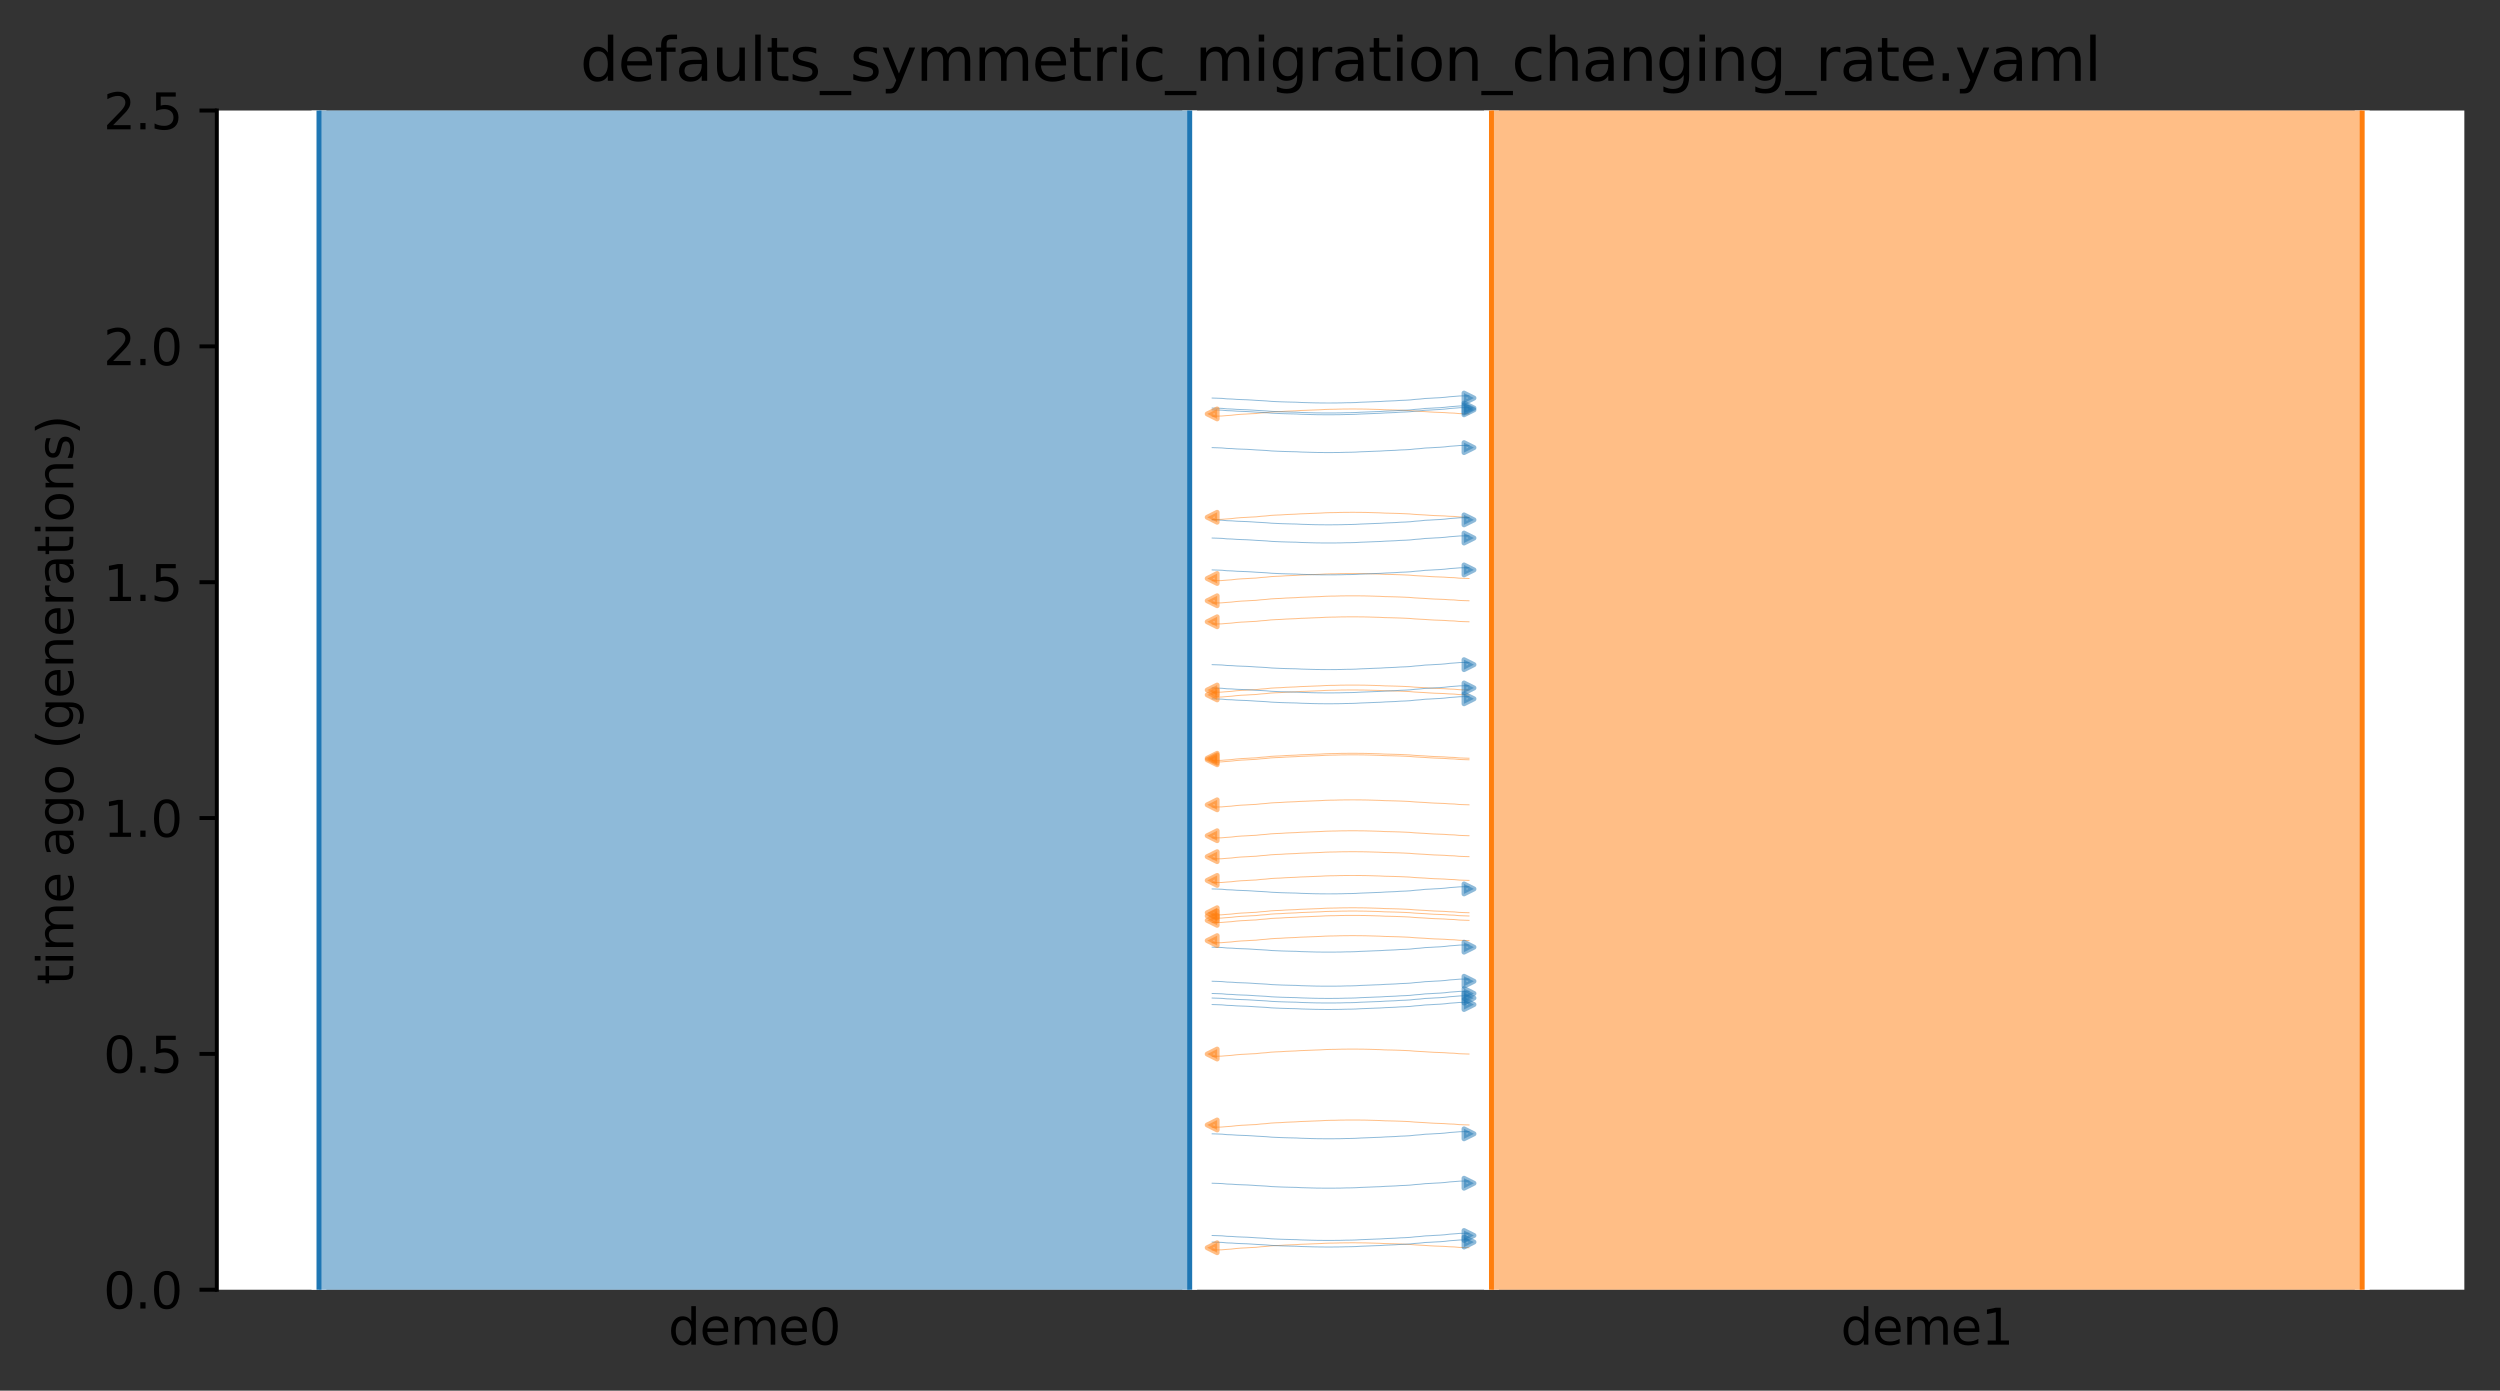 <?xml version="1.0" encoding="utf-8" standalone="no"?>
<!DOCTYPE svg PUBLIC "-//W3C//DTD SVG 1.1//EN"
  "http://www.w3.org/Graphics/SVG/1.1/DTD/svg11.dtd">
<svg xmlns:xlink="http://www.w3.org/1999/xlink" width="504.8pt" height="280.8pt" viewBox="0 0 504.8 280.8" xmlns="http://www.w3.org/2000/svg" version="1.1">
 <rect x="0" y="0" width="504.8" height="280.8" fill="#333333" stroke="none"/>
 <defs>
  <style type="text/css">*{stroke-linejoin: round; stroke-linecap: butt}</style>
 </defs>
 <g id="figure_1">
  <g id="patch_1">
   <path d="M 0 280.8 
L 504.8 280.8 
L 504.8 0 
L 0 0 
L 0 280.8 
z
" style="fill: none"/>
  </g>
  <g id="axes_1">
   <g id="patch_2">
    <path d="M 43.781 260.422 
L 497.6 260.422 
L 497.6 22.318 
L 43.781 22.318 
z
" style="fill: #ffffff"/>
   </g>
   <path d="M 296.619 104.447 
L 295.619 104.416 
L 294.619 104.379 
L 293.619 104.281 
L 292.619 104.249 
L 291.619 104.175 
L 290.619 104.137 
L 289.619 104.101 
L 288.619 104.043 
L 287.619 103.973 
L 286.619 103.921 
L 285.619 103.862 
L 284.619 103.774 
L 283.619 103.728 
L 282.619 103.685 
L 281.619 103.655 
L 280.619 103.629 
L 279.619 103.607 
L 278.619 103.553 
L 277.619 103.525 
L 276.619 103.495 
L 275.619 103.47 
L 274.619 103.459 
L 273.619 103.449 
L 272.619 103.449 
L 271.619 103.458 
L 270.619 103.47 
L 269.619 103.501 
L 268.619 103.512 
L 267.619 103.542 
L 266.619 103.602 
L 265.619 103.639 
L 264.619 103.678 
L 263.619 103.721 
L 262.619 103.754 
L 261.619 103.821 
L 260.619 103.86 
L 259.619 103.903 
L 258.619 103.973 
L 257.619 104.01 
L 256.619 104.068 
L 255.619 104.179 
L 254.619 104.25 
L 253.619 104.363 
L 252.619 104.409 
L 251.619 104.47 
L 250.619 104.518 
L 249.619 104.599 
L 248.619 104.718 
L 247.619 104.788 
L 246.619 104.871 
L 244.762 104.904 
" clip-path="url(#p39ee548d98)" style="fill: none; stroke: #ff7f0e; stroke-opacity: 0.5; stroke-width: 0.2; stroke-linecap: square"/>
   <path d="M 296.619 139.33 
L 295.619 139.299 
L 294.619 139.262 
L 293.619 139.164 
L 292.619 139.131 
L 291.619 139.058 
L 290.619 139.019 
L 289.619 138.984 
L 288.619 138.926 
L 287.619 138.856 
L 286.619 138.804 
L 285.619 138.745 
L 284.619 138.656 
L 283.619 138.61 
L 282.619 138.568 
L 281.619 138.537 
L 280.619 138.511 
L 279.619 138.49 
L 278.619 138.436 
L 277.619 138.408 
L 276.619 138.378 
L 275.619 138.353 
L 274.619 138.342 
L 273.619 138.331 
L 272.619 138.332 
L 271.619 138.341 
L 270.619 138.353 
L 269.619 138.384 
L 268.619 138.395 
L 267.619 138.425 
L 266.619 138.485 
L 265.619 138.522 
L 264.619 138.561 
L 263.619 138.604 
L 262.619 138.636 
L 261.619 138.704 
L 260.619 138.743 
L 259.619 138.786 
L 258.619 138.856 
L 257.619 138.893 
L 256.619 138.951 
L 255.619 139.062 
L 254.619 139.133 
L 253.619 139.246 
L 252.619 139.291 
L 251.619 139.353 
L 250.619 139.401 
L 249.619 139.482 
L 248.619 139.6 
L 247.619 139.671 
L 246.619 139.754 
L 244.762 139.787 
" clip-path="url(#p39ee548d98)" style="fill: none; stroke: #ff7f0e; stroke-opacity: 0.5; stroke-width: 0.2; stroke-linecap: square"/>
   <path d="M 296.619 116.809 
L 295.619 116.778 
L 294.619 116.741 
L 293.619 116.643 
L 292.619 116.61 
L 291.619 116.537 
L 290.619 116.498 
L 289.619 116.463 
L 288.619 116.405 
L 287.619 116.335 
L 286.619 116.283 
L 285.619 116.224 
L 284.619 116.135 
L 283.619 116.089 
L 282.619 116.047 
L 281.619 116.016 
L 280.619 115.99 
L 279.619 115.969 
L 278.619 115.915 
L 277.619 115.887 
L 276.619 115.857 
L 275.619 115.832 
L 274.619 115.821 
L 273.619 115.81 
L 272.619 115.811 
L 271.619 115.82 
L 270.619 115.832 
L 269.619 115.863 
L 268.619 115.874 
L 267.619 115.904 
L 266.619 115.964 
L 265.619 116.001 
L 264.619 116.04 
L 263.619 116.083 
L 262.619 116.115 
L 261.619 116.183 
L 260.619 116.222 
L 259.619 116.265 
L 258.619 116.335 
L 257.619 116.372 
L 256.619 116.43 
L 255.619 116.541 
L 254.619 116.612 
L 253.619 116.725 
L 252.619 116.77 
L 251.619 116.832 
L 250.619 116.88 
L 249.619 116.961 
L 248.619 117.079 
L 247.619 117.15 
L 246.619 117.233 
L 244.762 117.266 
" clip-path="url(#p39ee548d98)" style="fill: none; stroke: #ff7f0e; stroke-opacity: 0.5; stroke-width: 0.2; stroke-linecap: square"/>
   <path d="M 296.619 83.581 
L 295.619 83.549 
L 294.619 83.512 
L 293.619 83.415 
L 292.619 83.382 
L 291.619 83.308 
L 290.619 83.27 
L 289.619 83.234 
L 288.619 83.177 
L 287.619 83.106 
L 286.619 83.054 
L 285.619 82.995 
L 284.619 82.907 
L 283.619 82.861 
L 282.619 82.819 
L 281.619 82.788 
L 280.619 82.762 
L 279.619 82.741 
L 278.619 82.686 
L 277.619 82.659 
L 276.619 82.629 
L 275.619 82.603 
L 274.619 82.592 
L 273.619 82.582 
L 272.619 82.582 
L 271.619 82.592 
L 270.619 82.603 
L 269.619 82.634 
L 268.619 82.646 
L 267.619 82.676 
L 266.619 82.736 
L 265.619 82.773 
L 264.619 82.812 
L 263.619 82.854 
L 262.619 82.887 
L 261.619 82.954 
L 260.619 82.994 
L 259.619 83.036 
L 258.619 83.107 
L 257.619 83.143 
L 256.619 83.202 
L 255.619 83.313 
L 254.619 83.383 
L 253.619 83.496 
L 252.619 83.542 
L 251.619 83.603 
L 250.619 83.652 
L 249.619 83.733 
L 248.619 83.851 
L 247.619 83.921 
L 246.619 84.005 
L 244.762 84.038 
" clip-path="url(#p39ee548d98)" style="fill: none; stroke: #ff7f0e; stroke-opacity: 0.5; stroke-width: 0.2; stroke-linecap: square"/>
   <path d="M 296.619 153.105 
L 295.619 153.074 
L 294.619 153.037 
L 293.619 152.939 
L 292.619 152.907 
L 291.619 152.833 
L 290.619 152.794 
L 289.619 152.759 
L 288.619 152.701 
L 287.619 152.631 
L 286.619 152.579 
L 285.619 152.52 
L 284.619 152.432 
L 283.619 152.386 
L 282.619 152.343 
L 281.619 152.313 
L 280.619 152.287 
L 279.619 152.265 
L 278.619 152.211 
L 277.619 152.183 
L 276.619 152.153 
L 275.619 152.128 
L 274.619 152.117 
L 273.619 152.107 
L 272.619 152.107 
L 271.619 152.116 
L 270.619 152.128 
L 269.619 152.159 
L 268.619 152.17 
L 267.619 152.2 
L 266.619 152.26 
L 265.619 152.297 
L 264.619 152.336 
L 263.619 152.379 
L 262.619 152.412 
L 261.619 152.479 
L 260.619 152.518 
L 259.619 152.561 
L 258.619 152.631 
L 257.619 152.668 
L 256.619 152.726 
L 255.619 152.837 
L 254.619 152.908 
L 253.619 153.021 
L 252.619 153.067 
L 251.619 153.128 
L 250.619 153.176 
L 249.619 153.257 
L 248.619 153.376 
L 247.619 153.446 
L 246.619 153.529 
L 244.762 153.562 
" clip-path="url(#p39ee548d98)" style="fill: none; stroke: #ff7f0e; stroke-opacity: 0.5; stroke-width: 0.2; stroke-linecap: square"/>
   <path d="M 296.619 153.415 
L 295.619 153.384 
L 294.619 153.347 
L 293.619 153.249 
L 292.619 153.216 
L 291.619 153.143 
L 290.619 153.104 
L 289.619 153.069 
L 288.619 153.011 
L 287.619 152.941 
L 286.619 152.889 
L 285.619 152.83 
L 284.619 152.741 
L 283.619 152.695 
L 282.619 152.653 
L 281.619 152.622 
L 280.619 152.596 
L 279.619 152.575 
L 278.619 152.521 
L 277.619 152.493 
L 276.619 152.463 
L 275.619 152.438 
L 274.619 152.426 
L 273.619 152.416 
L 272.619 152.417 
L 271.619 152.426 
L 270.619 152.438 
L 269.619 152.469 
L 268.619 152.48 
L 267.619 152.51 
L 266.619 152.57 
L 265.619 152.607 
L 264.619 152.646 
L 263.619 152.689 
L 262.619 152.721 
L 261.619 152.789 
L 260.619 152.828 
L 259.619 152.871 
L 258.619 152.941 
L 257.619 152.978 
L 256.619 153.036 
L 255.619 153.147 
L 254.619 153.218 
L 253.619 153.33 
L 252.619 153.376 
L 251.619 153.438 
L 250.619 153.486 
L 249.619 153.567 
L 248.619 153.685 
L 247.619 153.756 
L 246.619 153.839 
L 244.762 153.872 
" clip-path="url(#p39ee548d98)" style="fill: none; stroke: #ff7f0e; stroke-opacity: 0.5; stroke-width: 0.2; stroke-linecap: square"/>
   <path d="M 296.619 140.316 
L 295.619 140.285 
L 294.619 140.248 
L 293.619 140.15 
L 292.619 140.117 
L 291.619 140.044 
L 290.619 140.005 
L 289.619 139.97 
L 288.619 139.912 
L 287.619 139.842 
L 286.619 139.79 
L 285.619 139.731 
L 284.619 139.642 
L 283.619 139.596 
L 282.619 139.554 
L 281.619 139.523 
L 280.619 139.497 
L 279.619 139.476 
L 278.619 139.422 
L 277.619 139.394 
L 276.619 139.364 
L 275.619 139.339 
L 274.619 139.328 
L 273.619 139.317 
L 272.619 139.318 
L 271.619 139.327 
L 270.619 139.339 
L 269.619 139.37 
L 268.619 139.381 
L 267.619 139.411 
L 266.619 139.471 
L 265.619 139.508 
L 264.619 139.547 
L 263.619 139.59 
L 262.619 139.622 
L 261.619 139.69 
L 260.619 139.729 
L 259.619 139.772 
L 258.619 139.842 
L 257.619 139.879 
L 256.619 139.937 
L 255.619 140.048 
L 254.619 140.119 
L 253.619 140.231 
L 252.619 140.277 
L 251.619 140.339 
L 250.619 140.387 
L 249.619 140.468 
L 248.619 140.586 
L 247.619 140.657 
L 246.619 140.74 
L 244.762 140.773 
" clip-path="url(#p39ee548d98)" style="fill: none; stroke: #ff7f0e; stroke-opacity: 0.5; stroke-width: 0.2; stroke-linecap: square"/>
   <path d="M 296.619 162.507 
L 295.619 162.476 
L 294.619 162.439 
L 293.619 162.341 
L 292.619 162.309 
L 291.619 162.235 
L 290.619 162.196 
L 289.619 162.161 
L 288.619 162.103 
L 287.619 162.033 
L 286.619 161.981 
L 285.619 161.922 
L 284.619 161.834 
L 283.619 161.787 
L 282.619 161.745 
L 281.619 161.715 
L 280.619 161.689 
L 279.619 161.667 
L 278.619 161.613 
L 277.619 161.585 
L 276.619 161.555 
L 275.619 161.53 
L 274.619 161.519 
L 273.619 161.509 
L 272.619 161.509 
L 271.619 161.518 
L 270.619 161.53 
L 269.619 161.561 
L 268.619 161.572 
L 267.619 161.602 
L 266.619 161.662 
L 265.619 161.699 
L 264.619 161.738 
L 263.619 161.781 
L 262.619 161.814 
L 261.619 161.881 
L 260.619 161.92 
L 259.619 161.963 
L 258.619 162.033 
L 257.619 162.07 
L 256.619 162.128 
L 255.619 162.239 
L 254.619 162.31 
L 253.619 162.423 
L 252.619 162.468 
L 251.619 162.53 
L 250.619 162.578 
L 249.619 162.659 
L 248.619 162.778 
L 247.619 162.848 
L 246.619 162.931 
L 244.762 162.964 
" clip-path="url(#p39ee548d98)" style="fill: none; stroke: #ff7f0e; stroke-opacity: 0.5; stroke-width: 0.2; stroke-linecap: square"/>
   <path d="M 296.619 121.306 
L 295.619 121.274 
L 294.619 121.238 
L 293.619 121.14 
L 292.619 121.107 
L 291.619 121.034 
L 290.619 120.995 
L 289.619 120.96 
L 288.619 120.902 
L 287.619 120.832 
L 286.619 120.78 
L 285.619 120.721 
L 284.619 120.632 
L 283.619 120.586 
L 282.619 120.544 
L 281.619 120.513 
L 280.619 120.487 
L 279.619 120.466 
L 278.619 120.412 
L 277.619 120.384 
L 276.619 120.354 
L 275.619 120.329 
L 274.619 120.317 
L 273.619 120.307 
L 272.619 120.308 
L 271.619 120.317 
L 270.619 120.329 
L 269.619 120.36 
L 268.619 120.371 
L 267.619 120.401 
L 266.619 120.461 
L 265.619 120.498 
L 264.619 120.537 
L 263.619 120.579 
L 262.619 120.612 
L 261.619 120.68 
L 260.619 120.719 
L 259.619 120.761 
L 258.619 120.832 
L 257.619 120.868 
L 256.619 120.927 
L 255.619 121.038 
L 254.619 121.108 
L 253.619 121.221 
L 252.619 121.267 
L 251.619 121.328 
L 250.619 121.377 
L 249.619 121.458 
L 248.619 121.576 
L 247.619 121.647 
L 246.619 121.73 
L 244.762 121.763 
" clip-path="url(#p39ee548d98)" style="fill: none; stroke: #ff7f0e; stroke-opacity: 0.5; stroke-width: 0.2; stroke-linecap: square"/>
   <path d="M 296.619 125.549 
L 295.619 125.518 
L 294.619 125.481 
L 293.619 125.383 
L 292.619 125.351 
L 291.619 125.277 
L 290.619 125.238 
L 289.619 125.203 
L 288.619 125.145 
L 287.619 125.075 
L 286.619 125.023 
L 285.619 124.964 
L 284.619 124.876 
L 283.619 124.829 
L 282.619 124.787 
L 281.619 124.757 
L 280.619 124.73 
L 279.619 124.709 
L 278.619 124.655 
L 277.619 124.627 
L 276.619 124.597 
L 275.619 124.572 
L 274.619 124.561 
L 273.619 124.551 
L 272.619 124.551 
L 271.619 124.56 
L 270.619 124.572 
L 269.619 124.603 
L 268.619 124.614 
L 267.619 124.644 
L 266.619 124.704 
L 265.619 124.741 
L 264.619 124.78 
L 263.619 124.823 
L 262.619 124.856 
L 261.619 124.923 
L 260.619 124.962 
L 259.619 125.005 
L 258.619 125.075 
L 257.619 125.112 
L 256.619 125.17 
L 255.619 125.281 
L 254.619 125.352 
L 253.619 125.465 
L 252.619 125.51 
L 251.619 125.572 
L 250.619 125.62 
L 249.619 125.701 
L 248.619 125.82 
L 247.619 125.89 
L 246.619 125.973 
L 244.762 126.006 
" clip-path="url(#p39ee548d98)" style="fill: none; stroke: #ff7f0e; stroke-opacity: 0.5; stroke-width: 0.2; stroke-linecap: square"/>
   <path d="M 244.762 138.912 
L 245.762 138.943 
L 246.762 138.98 
L 247.762 139.078 
L 248.762 139.111 
L 249.762 139.184 
L 250.762 139.223 
L 251.762 139.258 
L 252.762 139.316 
L 253.762 139.386 
L 254.762 139.438 
L 255.762 139.497 
L 256.762 139.586 
L 257.762 139.632 
L 258.762 139.674 
L 259.762 139.705 
L 260.762 139.731 
L 261.762 139.752 
L 262.762 139.806 
L 263.762 139.834 
L 264.762 139.864 
L 265.762 139.889 
L 266.762 139.9 
L 267.762 139.91 
L 268.762 139.91 
L 269.762 139.901 
L 270.762 139.889 
L 271.762 139.858 
L 272.762 139.847 
L 273.762 139.817 
L 274.762 139.757 
L 275.762 139.72 
L 276.762 139.681 
L 277.762 139.638 
L 278.762 139.606 
L 279.762 139.538 
L 280.762 139.499 
L 281.762 139.456 
L 282.762 139.386 
L 283.762 139.349 
L 284.762 139.291 
L 285.762 139.18 
L 286.762 139.109 
L 287.762 138.996 
L 288.762 138.951 
L 289.762 138.889 
L 290.762 138.841 
L 291.762 138.76 
L 292.762 138.641 
L 293.762 138.571 
L 294.762 138.488 
L 296.619 138.455 
" clip-path="url(#p39ee548d98)" style="fill: none; stroke: #1f77b4; stroke-opacity: 0.5; stroke-width: 0.2; stroke-linecap: square"/>
   <path d="M 244.762 104.972 
L 245.762 105.004 
L 246.762 105.041 
L 247.762 105.138 
L 248.762 105.171 
L 249.762 105.245 
L 250.762 105.283 
L 251.762 105.319 
L 252.762 105.376 
L 253.762 105.447 
L 254.762 105.499 
L 255.762 105.558 
L 256.762 105.646 
L 257.762 105.692 
L 258.762 105.735 
L 259.762 105.765 
L 260.762 105.791 
L 261.762 105.812 
L 262.762 105.867 
L 263.762 105.895 
L 264.762 105.924 
L 265.762 105.95 
L 266.762 105.961 
L 267.762 105.971 
L 268.762 105.971 
L 269.762 105.961 
L 270.762 105.95 
L 271.762 105.919 
L 272.762 105.907 
L 273.762 105.877 
L 274.762 105.817 
L 275.762 105.78 
L 276.762 105.741 
L 277.762 105.699 
L 278.762 105.666 
L 279.762 105.599 
L 280.762 105.559 
L 281.762 105.517 
L 282.762 105.446 
L 283.762 105.41 
L 284.762 105.351 
L 285.762 105.24 
L 286.762 105.17 
L 287.762 105.057 
L 288.762 105.011 
L 289.762 104.95 
L 290.762 104.901 
L 291.762 104.82 
L 292.762 104.702 
L 293.762 104.632 
L 294.762 104.548 
L 296.619 104.515 
" clip-path="url(#p39ee548d98)" style="fill: none; stroke: #1f77b4; stroke-opacity: 0.5; stroke-width: 0.2; stroke-linecap: square"/>
   <path d="M 244.762 80.375 
L 245.762 80.407 
L 246.762 80.444 
L 247.762 80.541 
L 248.762 80.574 
L 249.762 80.648 
L 250.762 80.686 
L 251.762 80.722 
L 252.762 80.779 
L 253.762 80.85 
L 254.762 80.901 
L 255.762 80.961 
L 256.762 81.049 
L 257.762 81.095 
L 258.762 81.137 
L 259.762 81.168 
L 260.762 81.194 
L 261.762 81.215 
L 262.762 81.269 
L 263.762 81.297 
L 264.762 81.327 
L 265.762 81.353 
L 266.762 81.364 
L 267.762 81.374 
L 268.762 81.374 
L 269.762 81.364 
L 270.762 81.353 
L 271.762 81.321 
L 272.762 81.31 
L 273.762 81.28 
L 274.762 81.22 
L 275.762 81.183 
L 276.762 81.144 
L 277.762 81.102 
L 278.762 81.069 
L 279.762 81.001 
L 280.762 80.962 
L 281.762 80.92 
L 282.762 80.849 
L 283.762 80.813 
L 284.762 80.754 
L 285.762 80.643 
L 286.762 80.573 
L 287.762 80.46 
L 288.762 80.414 
L 289.762 80.353 
L 290.762 80.304 
L 291.762 80.223 
L 292.762 80.105 
L 293.762 80.035 
L 294.762 79.951 
L 296.619 79.918 
" clip-path="url(#p39ee548d98)" style="fill: none; stroke: #1f77b4; stroke-opacity: 0.5; stroke-width: 0.2; stroke-linecap: square"/>
   <path d="M 244.762 134.207 
L 245.762 134.238 
L 246.762 134.275 
L 247.762 134.373 
L 248.762 134.406 
L 249.762 134.479 
L 250.762 134.518 
L 251.762 134.553 
L 252.762 134.611 
L 253.762 134.681 
L 254.762 134.733 
L 255.762 134.792 
L 256.762 134.881 
L 257.762 134.927 
L 258.762 134.969 
L 259.762 135 
L 260.762 135.026 
L 261.762 135.047 
L 262.762 135.101 
L 263.762 135.129 
L 264.762 135.159 
L 265.762 135.184 
L 266.762 135.195 
L 267.762 135.206 
L 268.762 135.205 
L 269.762 135.196 
L 270.762 135.184 
L 271.762 135.153 
L 272.762 135.142 
L 273.762 135.112 
L 274.762 135.052 
L 275.762 135.015 
L 276.762 134.976 
L 277.762 134.933 
L 278.762 134.901 
L 279.762 134.833 
L 280.762 134.794 
L 281.762 134.751 
L 282.762 134.681 
L 283.762 134.644 
L 284.762 134.586 
L 285.762 134.475 
L 286.762 134.404 
L 287.762 134.291 
L 288.762 134.246 
L 289.762 134.184 
L 290.762 134.136 
L 291.762 134.055 
L 292.762 133.937 
L 293.762 133.866 
L 294.762 133.783 
L 296.619 133.75 
" clip-path="url(#p39ee548d98)" style="fill: none; stroke: #1f77b4; stroke-opacity: 0.5; stroke-width: 0.2; stroke-linecap: square"/>
   <path d="M 244.762 141.104 
L 245.762 141.136 
L 246.762 141.173 
L 247.762 141.27 
L 248.762 141.303 
L 249.762 141.376 
L 250.762 141.415 
L 251.762 141.45 
L 252.762 141.508 
L 253.762 141.578 
L 254.762 141.63 
L 255.762 141.689 
L 256.762 141.778 
L 257.762 141.824 
L 258.762 141.866 
L 259.762 141.897 
L 260.762 141.923 
L 261.762 141.944 
L 262.762 141.998 
L 263.762 142.026 
L 264.762 142.056 
L 265.762 142.081 
L 266.762 142.093 
L 267.762 142.103 
L 268.762 142.103 
L 269.762 142.093 
L 270.762 142.081 
L 271.762 142.05 
L 272.762 142.039 
L 273.762 142.009 
L 274.762 141.949 
L 275.762 141.912 
L 276.762 141.873 
L 277.762 141.831 
L 278.762 141.798 
L 279.762 141.73 
L 280.762 141.691 
L 281.762 141.649 
L 282.762 141.578 
L 283.762 141.542 
L 284.762 141.483 
L 285.762 141.372 
L 286.762 141.302 
L 287.762 141.189 
L 288.762 141.143 
L 289.762 141.082 
L 290.762 141.033 
L 291.762 140.952 
L 292.762 140.834 
L 293.762 140.764 
L 294.762 140.68 
L 296.619 140.647 
" clip-path="url(#p39ee548d98)" style="fill: none; stroke: #1f77b4; stroke-opacity: 0.5; stroke-width: 0.2; stroke-linecap: square"/>
   <path d="M 244.762 108.642 
L 245.762 108.673 
L 246.762 108.71 
L 247.762 108.808 
L 248.762 108.841 
L 249.762 108.914 
L 250.762 108.953 
L 251.762 108.988 
L 252.762 109.046 
L 253.762 109.116 
L 254.762 109.168 
L 255.762 109.227 
L 256.762 109.316 
L 257.762 109.362 
L 258.762 109.404 
L 259.762 109.435 
L 260.762 109.461 
L 261.762 109.482 
L 262.762 109.536 
L 263.762 109.564 
L 264.762 109.594 
L 265.762 109.619 
L 266.762 109.631 
L 267.762 109.641 
L 268.762 109.64 
L 269.762 109.631 
L 270.762 109.619 
L 271.762 109.588 
L 272.762 109.577 
L 273.762 109.547 
L 274.762 109.487 
L 275.762 109.45 
L 276.762 109.411 
L 277.762 109.368 
L 278.762 109.336 
L 279.762 109.268 
L 280.762 109.229 
L 281.762 109.186 
L 282.762 109.116 
L 283.762 109.079 
L 284.762 109.021 
L 285.762 108.91 
L 286.762 108.839 
L 287.762 108.727 
L 288.762 108.681 
L 289.762 108.619 
L 290.762 108.571 
L 291.762 108.49 
L 292.762 108.372 
L 293.762 108.301 
L 294.762 108.218 
L 296.619 108.185 
" clip-path="url(#p39ee548d98)" style="fill: none; stroke: #1f77b4; stroke-opacity: 0.5; stroke-width: 0.2; stroke-linecap: square"/>
   <path d="M 244.762 82.391 
L 245.762 82.423 
L 246.762 82.46 
L 247.762 82.557 
L 248.762 82.59 
L 249.762 82.664 
L 250.762 82.702 
L 251.762 82.738 
L 252.762 82.795 
L 253.762 82.866 
L 254.762 82.918 
L 255.762 82.977 
L 256.762 83.065 
L 257.762 83.111 
L 258.762 83.154 
L 259.762 83.184 
L 260.762 83.21 
L 261.762 83.231 
L 262.762 83.286 
L 263.762 83.314 
L 264.762 83.343 
L 265.762 83.369 
L 266.762 83.38 
L 267.762 83.39 
L 268.762 83.39 
L 269.762 83.38 
L 270.762 83.369 
L 271.762 83.338 
L 272.762 83.326 
L 273.762 83.296 
L 274.762 83.237 
L 275.762 83.199 
L 276.762 83.16 
L 277.762 83.118 
L 278.762 83.085 
L 279.762 83.018 
L 280.762 82.978 
L 281.762 82.936 
L 282.762 82.865 
L 283.762 82.829 
L 284.762 82.77 
L 285.762 82.659 
L 286.762 82.589 
L 287.762 82.476 
L 288.762 82.43 
L 289.762 82.369 
L 290.762 82.32 
L 291.762 82.239 
L 292.762 82.121 
L 293.762 82.051 
L 294.762 81.967 
L 296.619 81.934 
" clip-path="url(#p39ee548d98)" style="fill: none; stroke: #1f77b4; stroke-opacity: 0.5; stroke-width: 0.2; stroke-linecap: square"/>
   <path d="M 244.762 82.752 
L 245.762 82.784 
L 246.762 82.821 
L 247.762 82.918 
L 248.762 82.951 
L 249.762 83.025 
L 250.762 83.063 
L 251.762 83.098 
L 252.762 83.156 
L 253.762 83.227 
L 254.762 83.278 
L 255.762 83.338 
L 256.762 83.426 
L 257.762 83.472 
L 258.762 83.514 
L 259.762 83.545 
L 260.762 83.571 
L 261.762 83.592 
L 262.762 83.646 
L 263.762 83.674 
L 264.762 83.704 
L 265.762 83.73 
L 266.762 83.741 
L 267.762 83.751 
L 268.762 83.751 
L 269.762 83.741 
L 270.762 83.729 
L 271.762 83.698 
L 272.762 83.687 
L 273.762 83.657 
L 274.762 83.597 
L 275.762 83.56 
L 276.762 83.521 
L 277.762 83.479 
L 278.762 83.446 
L 279.762 83.378 
L 280.762 83.339 
L 281.762 83.297 
L 282.762 83.226 
L 283.762 83.19 
L 284.762 83.131 
L 285.762 83.02 
L 286.762 82.95 
L 287.762 82.837 
L 288.762 82.791 
L 289.762 82.73 
L 290.762 82.681 
L 291.762 82.6 
L 292.762 82.482 
L 293.762 82.412 
L 294.762 82.328 
L 296.619 82.295 
" clip-path="url(#p39ee548d98)" style="fill: none; stroke: #1f77b4; stroke-opacity: 0.5; stroke-width: 0.2; stroke-linecap: square"/>
   <path d="M 244.762 115.077 
L 245.762 115.109 
L 246.762 115.146 
L 247.762 115.244 
L 248.762 115.276 
L 249.762 115.35 
L 250.762 115.388 
L 251.762 115.424 
L 252.762 115.481 
L 253.762 115.552 
L 254.762 115.604 
L 255.762 115.663 
L 256.762 115.751 
L 257.762 115.797 
L 258.762 115.84 
L 259.762 115.87 
L 260.762 115.896 
L 261.762 115.917 
L 262.762 115.972 
L 263.762 116 
L 264.762 116.029 
L 265.762 116.055 
L 266.762 116.066 
L 267.762 116.076 
L 268.762 116.076 
L 269.762 116.066 
L 270.762 116.055 
L 271.762 116.024 
L 272.762 116.013 
L 273.762 115.982 
L 274.762 115.923 
L 275.762 115.885 
L 276.762 115.846 
L 277.762 115.804 
L 278.762 115.771 
L 279.762 115.704 
L 280.762 115.665 
L 281.762 115.622 
L 282.762 115.551 
L 283.762 115.515 
L 284.762 115.457 
L 285.762 115.346 
L 286.762 115.275 
L 287.762 115.162 
L 288.762 115.116 
L 289.762 115.055 
L 290.762 115.006 
L 291.762 114.926 
L 292.762 114.807 
L 293.762 114.737 
L 294.762 114.654 
L 296.619 114.62 
" clip-path="url(#p39ee548d98)" style="fill: none; stroke: #1f77b4; stroke-opacity: 0.5; stroke-width: 0.2; stroke-linecap: square"/>
   <path d="M 244.762 90.382 
L 245.762 90.414 
L 246.762 90.451 
L 247.762 90.548 
L 248.762 90.581 
L 249.762 90.655 
L 250.762 90.693 
L 251.762 90.729 
L 252.762 90.786 
L 253.762 90.857 
L 254.762 90.909 
L 255.762 90.968 
L 256.762 91.056 
L 257.762 91.102 
L 258.762 91.144 
L 259.762 91.175 
L 260.762 91.201 
L 261.762 91.222 
L 262.762 91.277 
L 263.762 91.304 
L 264.762 91.334 
L 265.762 91.36 
L 266.762 91.371 
L 267.762 91.381 
L 268.762 91.381 
L 269.762 91.371 
L 270.762 91.36 
L 271.762 91.329 
L 272.762 91.317 
L 273.762 91.287 
L 274.762 91.227 
L 275.762 91.19 
L 276.762 91.151 
L 277.762 91.109 
L 278.762 91.076 
L 279.762 91.009 
L 280.762 90.969 
L 281.762 90.927 
L 282.762 90.856 
L 283.762 90.82 
L 284.762 90.761 
L 285.762 90.65 
L 286.762 90.58 
L 287.762 90.467 
L 288.762 90.421 
L 289.762 90.36 
L 290.762 90.311 
L 291.762 90.23 
L 292.762 90.112 
L 293.762 90.042 
L 294.762 89.958 
L 296.619 89.925 
" clip-path="url(#p39ee548d98)" style="fill: none; stroke: #1f77b4; stroke-opacity: 0.5; stroke-width: 0.2; stroke-linecap: square"/>
   <path d="M 296.619 189.927 
L 295.619 189.895 
L 294.619 189.858 
L 293.619 189.76 
L 292.619 189.728 
L 291.619 189.654 
L 290.619 189.616 
L 289.619 189.58 
L 288.619 189.523 
L 287.619 189.452 
L 286.619 189.4 
L 285.619 189.341 
L 284.619 189.253 
L 283.619 189.207 
L 282.619 189.164 
L 281.619 189.134 
L 280.619 189.108 
L 279.619 189.087 
L 278.619 189.032 
L 277.619 189.004 
L 276.619 188.975 
L 275.619 188.949 
L 274.619 188.938 
L 273.619 188.928 
L 272.619 188.928 
L 271.619 188.938 
L 270.619 188.949 
L 269.619 188.98 
L 268.619 188.992 
L 267.619 189.022 
L 266.619 189.081 
L 265.619 189.119 
L 264.619 189.158 
L 263.619 189.2 
L 262.619 189.233 
L 261.619 189.3 
L 260.619 189.339 
L 259.619 189.382 
L 258.619 189.453 
L 257.619 189.489 
L 256.619 189.548 
L 255.619 189.658 
L 254.619 189.729 
L 253.619 189.842 
L 252.619 189.888 
L 251.619 189.949 
L 250.619 189.998 
L 249.619 190.078 
L 248.619 190.197 
L 247.619 190.267 
L 246.619 190.35 
L 244.762 190.384 
" clip-path="url(#p39ee548d98)" style="fill: none; stroke: #ff7f0e; stroke-opacity: 0.5; stroke-width: 0.2; stroke-linecap: square"/>
   <path d="M 296.619 184.298 
L 295.619 184.266 
L 294.619 184.229 
L 293.619 184.132 
L 292.619 184.099 
L 291.619 184.026 
L 290.619 183.987 
L 289.619 183.952 
L 288.619 183.894 
L 287.619 183.824 
L 286.619 183.772 
L 285.619 183.712 
L 284.619 183.624 
L 283.619 183.578 
L 282.619 183.536 
L 281.619 183.505 
L 280.619 183.479 
L 279.619 183.458 
L 278.619 183.404 
L 277.619 183.376 
L 276.619 183.346 
L 275.619 183.32 
L 274.619 183.309 
L 273.619 183.299 
L 272.619 183.299 
L 271.619 183.309 
L 270.619 183.321 
L 269.619 183.352 
L 268.619 183.363 
L 267.619 183.393 
L 266.619 183.453 
L 265.619 183.49 
L 264.619 183.529 
L 263.619 183.571 
L 262.619 183.604 
L 261.619 183.672 
L 260.619 183.711 
L 259.619 183.753 
L 258.619 183.824 
L 257.619 183.86 
L 256.619 183.919 
L 255.619 184.03 
L 254.619 184.1 
L 253.619 184.213 
L 252.619 184.259 
L 251.619 184.32 
L 250.619 184.369 
L 249.619 184.45 
L 248.619 184.568 
L 247.619 184.638 
L 246.619 184.722 
L 244.762 184.755 
" clip-path="url(#p39ee548d98)" style="fill: none; stroke: #ff7f0e; stroke-opacity: 0.5; stroke-width: 0.2; stroke-linecap: square"/>
   <path d="M 296.619 212.833 
L 295.619 212.801 
L 294.619 212.765 
L 293.619 212.667 
L 292.619 212.634 
L 291.619 212.561 
L 290.619 212.522 
L 289.619 212.487 
L 288.619 212.429 
L 287.619 212.359 
L 286.619 212.307 
L 285.619 212.248 
L 284.619 212.159 
L 283.619 212.113 
L 282.619 212.071 
L 281.619 212.04 
L 280.619 212.014 
L 279.619 211.993 
L 278.619 211.939 
L 277.619 211.911 
L 276.619 211.881 
L 275.619 211.856 
L 274.619 211.844 
L 273.619 211.834 
L 272.619 211.834 
L 271.619 211.844 
L 270.619 211.856 
L 269.619 211.887 
L 268.619 211.898 
L 267.619 211.928 
L 266.619 211.988 
L 265.619 212.025 
L 264.619 212.064 
L 263.619 212.106 
L 262.619 212.139 
L 261.619 212.207 
L 260.619 212.246 
L 259.619 212.288 
L 258.619 212.359 
L 257.619 212.395 
L 256.619 212.454 
L 255.619 212.565 
L 254.619 212.635 
L 253.619 212.748 
L 252.619 212.794 
L 251.619 212.855 
L 250.619 212.904 
L 249.619 212.985 
L 248.619 213.103 
L 247.619 213.173 
L 246.619 213.257 
L 244.762 213.29 
" clip-path="url(#p39ee548d98)" style="fill: none; stroke: #ff7f0e; stroke-opacity: 0.5; stroke-width: 0.2; stroke-linecap: square"/>
   <path d="M 296.619 185.838 
L 295.619 185.807 
L 294.619 185.77 
L 293.619 185.672 
L 292.619 185.639 
L 291.619 185.566 
L 290.619 185.527 
L 289.619 185.492 
L 288.619 185.434 
L 287.619 185.364 
L 286.619 185.312 
L 285.619 185.253 
L 284.619 185.164 
L 283.619 185.118 
L 282.619 185.076 
L 281.619 185.045 
L 280.619 185.019 
L 279.619 184.998 
L 278.619 184.944 
L 277.619 184.916 
L 276.619 184.886 
L 275.619 184.861 
L 274.619 184.85 
L 273.619 184.839 
L 272.619 184.84 
L 271.619 184.849 
L 270.619 184.861 
L 269.619 184.892 
L 268.619 184.903 
L 267.619 184.933 
L 266.619 184.993 
L 265.619 185.03 
L 264.619 185.069 
L 263.619 185.112 
L 262.619 185.144 
L 261.619 185.212 
L 260.619 185.251 
L 259.619 185.294 
L 258.619 185.364 
L 257.619 185.401 
L 256.619 185.459 
L 255.619 185.57 
L 254.619 185.641 
L 253.619 185.754 
L 252.619 185.799 
L 251.619 185.861 
L 250.619 185.909 
L 249.619 185.99 
L 248.619 186.108 
L 247.619 186.179 
L 246.619 186.262 
L 244.762 186.295 
" clip-path="url(#p39ee548d98)" style="fill: none; stroke: #ff7f0e; stroke-opacity: 0.5; stroke-width: 0.2; stroke-linecap: square"/>
   <path d="M 296.619 168.748 
L 295.619 168.716 
L 294.619 168.679 
L 293.619 168.581 
L 292.619 168.549 
L 291.619 168.475 
L 290.619 168.437 
L 289.619 168.401 
L 288.619 168.344 
L 287.619 168.273 
L 286.619 168.221 
L 285.619 168.162 
L 284.619 168.074 
L 283.619 168.028 
L 282.619 167.985 
L 281.619 167.955 
L 280.619 167.929 
L 279.619 167.908 
L 278.619 167.853 
L 277.619 167.825 
L 276.619 167.796 
L 275.619 167.77 
L 274.619 167.759 
L 273.619 167.749 
L 272.619 167.749 
L 271.619 167.759 
L 270.619 167.77 
L 269.619 167.801 
L 268.619 167.812 
L 267.619 167.843 
L 266.619 167.902 
L 265.619 167.94 
L 264.619 167.979 
L 263.619 168.021 
L 262.619 168.054 
L 261.619 168.121 
L 260.619 168.16 
L 259.619 168.203 
L 258.619 168.274 
L 257.619 168.31 
L 256.619 168.368 
L 255.619 168.479 
L 254.619 168.55 
L 253.619 168.663 
L 252.619 168.709 
L 251.619 168.77 
L 250.619 168.819 
L 249.619 168.899 
L 248.619 169.018 
L 247.619 169.088 
L 246.619 169.171 
L 244.762 169.205 
" clip-path="url(#p39ee548d98)" style="fill: none; stroke: #ff7f0e; stroke-opacity: 0.5; stroke-width: 0.2; stroke-linecap: square"/>
   <path d="M 296.619 172.977 
L 295.619 172.945 
L 294.619 172.908 
L 293.619 172.811 
L 292.619 172.778 
L 291.619 172.704 
L 290.619 172.666 
L 289.619 172.63 
L 288.619 172.573 
L 287.619 172.502 
L 286.619 172.45 
L 285.619 172.391 
L 284.619 172.303 
L 283.619 172.257 
L 282.619 172.215 
L 281.619 172.184 
L 280.619 172.158 
L 279.619 172.137 
L 278.619 172.082 
L 277.619 172.055 
L 276.619 172.025 
L 275.619 171.999 
L 274.619 171.988 
L 273.619 171.978 
L 272.619 171.978 
L 271.619 171.988 
L 270.619 171.999 
L 269.619 172.03 
L 268.619 172.042 
L 267.619 172.072 
L 266.619 172.132 
L 265.619 172.169 
L 264.619 172.208 
L 263.619 172.25 
L 262.619 172.283 
L 261.619 172.35 
L 260.619 172.39 
L 259.619 172.432 
L 258.619 172.503 
L 257.619 172.539 
L 256.619 172.598 
L 255.619 172.709 
L 254.619 172.779 
L 253.619 172.892 
L 252.619 172.938 
L 251.619 172.999 
L 250.619 173.048 
L 249.619 173.129 
L 248.619 173.247 
L 247.619 173.317 
L 246.619 173.401 
L 244.762 173.434 
" clip-path="url(#p39ee548d98)" style="fill: none; stroke: #ff7f0e; stroke-opacity: 0.5; stroke-width: 0.2; stroke-linecap: square"/>
   <path d="M 296.619 251.944 
L 295.619 251.912 
L 294.619 251.875 
L 293.619 251.778 
L 292.619 251.745 
L 291.619 251.671 
L 290.619 251.633 
L 289.619 251.597 
L 288.619 251.54 
L 287.619 251.469 
L 286.619 251.417 
L 285.619 251.358 
L 284.619 251.27 
L 283.619 251.224 
L 282.619 251.181 
L 281.619 251.151 
L 280.619 251.125 
L 279.619 251.104 
L 278.619 251.049 
L 277.619 251.021 
L 276.619 250.992 
L 275.619 250.966 
L 274.619 250.955 
L 273.619 250.945 
L 272.619 250.945 
L 271.619 250.955 
L 270.619 250.966 
L 269.619 250.997 
L 268.619 251.009 
L 267.619 251.039 
L 266.619 251.099 
L 265.619 251.136 
L 264.619 251.175 
L 263.619 251.217 
L 262.619 251.25 
L 261.619 251.317 
L 260.619 251.357 
L 259.619 251.399 
L 258.619 251.47 
L 257.619 251.506 
L 256.619 251.565 
L 255.619 251.676 
L 254.619 251.746 
L 253.619 251.859 
L 252.619 251.905 
L 251.619 251.966 
L 250.619 252.015 
L 249.619 252.096 
L 248.619 252.214 
L 247.619 252.284 
L 246.619 252.368 
L 244.762 252.401 
" clip-path="url(#p39ee548d98)" style="fill: none; stroke: #ff7f0e; stroke-opacity: 0.5; stroke-width: 0.2; stroke-linecap: square"/>
   <path d="M 296.619 177.772 
L 295.619 177.741 
L 294.619 177.704 
L 293.619 177.606 
L 292.619 177.573 
L 291.619 177.5 
L 290.619 177.461 
L 289.619 177.426 
L 288.619 177.368 
L 287.619 177.298 
L 286.619 177.246 
L 285.619 177.187 
L 284.619 177.098 
L 283.619 177.052 
L 282.619 177.01 
L 281.619 176.979 
L 280.619 176.953 
L 279.619 176.932 
L 278.619 176.878 
L 277.619 176.85 
L 276.619 176.82 
L 275.619 176.795 
L 274.619 176.784 
L 273.619 176.774 
L 272.619 176.774 
L 271.619 176.783 
L 270.619 176.795 
L 269.619 176.826 
L 268.619 176.837 
L 267.619 176.867 
L 266.619 176.927 
L 265.619 176.964 
L 264.619 177.003 
L 263.619 177.046 
L 262.619 177.078 
L 261.619 177.146 
L 260.619 177.185 
L 259.619 177.228 
L 258.619 177.298 
L 257.619 177.335 
L 256.619 177.393 
L 255.619 177.504 
L 254.619 177.575 
L 253.619 177.688 
L 252.619 177.733 
L 251.619 177.795 
L 250.619 177.843 
L 249.619 177.924 
L 248.619 178.043 
L 247.619 178.113 
L 246.619 178.196 
L 244.762 178.229 
" clip-path="url(#p39ee548d98)" style="fill: none; stroke: #ff7f0e; stroke-opacity: 0.5; stroke-width: 0.2; stroke-linecap: square"/>
   <path d="M 296.619 227.152 
L 295.619 227.12 
L 294.619 227.083 
L 293.619 226.986 
L 292.619 226.953 
L 291.619 226.88 
L 290.619 226.841 
L 289.619 226.806 
L 288.619 226.748 
L 287.619 226.678 
L 286.619 226.626 
L 285.619 226.567 
L 284.619 226.478 
L 283.619 226.432 
L 282.619 226.39 
L 281.619 226.359 
L 280.619 226.333 
L 279.619 226.312 
L 278.619 226.258 
L 277.619 226.23 
L 276.619 226.2 
L 275.619 226.175 
L 274.619 226.163 
L 273.619 226.153 
L 272.619 226.153 
L 271.619 226.163 
L 270.619 226.175 
L 269.619 226.206 
L 268.619 226.217 
L 267.619 226.247 
L 266.619 226.307 
L 265.619 226.344 
L 264.619 226.383 
L 263.619 226.425 
L 262.619 226.458 
L 261.619 226.526 
L 260.619 226.565 
L 259.619 226.607 
L 258.619 226.678 
L 257.619 226.714 
L 256.619 226.773 
L 255.619 226.884 
L 254.619 226.954 
L 253.619 227.067 
L 252.619 227.113 
L 251.619 227.174 
L 250.619 227.223 
L 249.619 227.304 
L 248.619 227.422 
L 247.619 227.492 
L 246.619 227.576 
L 244.762 227.609 
" clip-path="url(#p39ee548d98)" style="fill: none; stroke: #ff7f0e; stroke-opacity: 0.5; stroke-width: 0.2; stroke-linecap: square"/>
   <path d="M 296.619 184.956 
L 295.619 184.924 
L 294.619 184.888 
L 293.619 184.79 
L 292.619 184.757 
L 291.619 184.684 
L 290.619 184.645 
L 289.619 184.61 
L 288.619 184.552 
L 287.619 184.482 
L 286.619 184.43 
L 285.619 184.371 
L 284.619 184.282 
L 283.619 184.236 
L 282.619 184.194 
L 281.619 184.163 
L 280.619 184.137 
L 279.619 184.116 
L 278.619 184.062 
L 277.619 184.034 
L 276.619 184.004 
L 275.619 183.979 
L 274.619 183.967 
L 273.619 183.957 
L 272.619 183.957 
L 271.619 183.967 
L 270.619 183.979 
L 269.619 184.01 
L 268.619 184.021 
L 267.619 184.051 
L 266.619 184.111 
L 265.619 184.148 
L 264.619 184.187 
L 263.619 184.229 
L 262.619 184.262 
L 261.619 184.33 
L 260.619 184.369 
L 259.619 184.411 
L 258.619 184.482 
L 257.619 184.518 
L 256.619 184.577 
L 255.619 184.688 
L 254.619 184.758 
L 253.619 184.871 
L 252.619 184.917 
L 251.619 184.978 
L 250.619 185.027 
L 249.619 185.108 
L 248.619 185.226 
L 247.619 185.296 
L 246.619 185.38 
L 244.762 185.413 
" clip-path="url(#p39ee548d98)" style="fill: none; stroke: #ff7f0e; stroke-opacity: 0.5; stroke-width: 0.2; stroke-linecap: square"/>
   <path d="M 244.762 191.254 
L 245.762 191.285 
L 246.762 191.322 
L 247.762 191.42 
L 248.762 191.452 
L 249.762 191.526 
L 250.762 191.564 
L 251.762 191.6 
L 252.762 191.657 
L 253.762 191.728 
L 254.762 191.78 
L 255.762 191.839 
L 256.762 191.927 
L 257.762 191.973 
L 258.762 192.016 
L 259.762 192.046 
L 260.762 192.072 
L 261.762 192.093 
L 262.762 192.148 
L 263.762 192.176 
L 264.762 192.205 
L 265.762 192.231 
L 266.762 192.242 
L 267.762 192.252 
L 268.762 192.252 
L 269.762 192.242 
L 270.762 192.231 
L 271.762 192.2 
L 272.762 192.189 
L 273.762 192.158 
L 274.762 192.099 
L 275.762 192.062 
L 276.762 192.022 
L 277.762 191.98 
L 278.762 191.947 
L 279.762 191.88 
L 280.762 191.841 
L 281.762 191.798 
L 282.762 191.727 
L 283.762 191.691 
L 284.762 191.633 
L 285.762 191.522 
L 286.762 191.451 
L 287.762 191.338 
L 288.762 191.292 
L 289.762 191.231 
L 290.762 191.183 
L 291.762 191.102 
L 292.762 190.983 
L 293.762 190.913 
L 294.762 190.83 
L 296.619 190.797 
" clip-path="url(#p39ee548d98)" style="fill: none; stroke: #1f77b4; stroke-opacity: 0.5; stroke-width: 0.2; stroke-linecap: square"/>
   <path d="M 244.762 250.8 
L 245.762 250.831 
L 246.762 250.868 
L 247.762 250.966 
L 248.762 250.998 
L 249.762 251.072 
L 250.762 251.111 
L 251.762 251.146 
L 252.762 251.204 
L 253.762 251.274 
L 254.762 251.326 
L 255.762 251.385 
L 256.762 251.473 
L 257.762 251.52 
L 258.762 251.562 
L 259.762 251.593 
L 260.762 251.619 
L 261.762 251.64 
L 262.762 251.694 
L 263.762 251.722 
L 264.762 251.752 
L 265.762 251.777 
L 266.762 251.788 
L 267.762 251.798 
L 268.762 251.798 
L 269.762 251.789 
L 270.762 251.777 
L 271.762 251.746 
L 272.762 251.735 
L 273.762 251.705 
L 274.762 251.645 
L 275.762 251.608 
L 276.762 251.569 
L 277.762 251.526 
L 278.762 251.493 
L 279.762 251.426 
L 280.762 251.387 
L 281.762 251.344 
L 282.762 251.274 
L 283.762 251.237 
L 284.762 251.179 
L 285.762 251.068 
L 286.762 250.997 
L 287.762 250.884 
L 288.762 250.839 
L 289.762 250.777 
L 290.762 250.729 
L 291.762 250.648 
L 292.762 250.529 
L 293.762 250.459 
L 294.762 250.376 
L 296.619 250.343 
" clip-path="url(#p39ee548d98)" style="fill: none; stroke: #1f77b4; stroke-opacity: 0.5; stroke-width: 0.2; stroke-linecap: square"/>
   <path d="M 244.762 201.524 
L 245.762 201.556 
L 246.762 201.592 
L 247.762 201.69 
L 248.762 201.723 
L 249.762 201.796 
L 250.762 201.835 
L 251.762 201.87 
L 252.762 201.928 
L 253.762 201.998 
L 254.762 202.05 
L 255.762 202.109 
L 256.762 202.198 
L 257.762 202.244 
L 258.762 202.286 
L 259.762 202.317 
L 260.762 202.343 
L 261.762 202.364 
L 262.762 202.418 
L 263.762 202.446 
L 264.762 202.476 
L 265.762 202.501 
L 266.762 202.513 
L 267.762 202.523 
L 268.762 202.523 
L 269.762 202.513 
L 270.762 202.501 
L 271.762 202.47 
L 272.762 202.459 
L 273.762 202.429 
L 274.762 202.369 
L 275.762 202.332 
L 276.762 202.293 
L 277.762 202.251 
L 278.762 202.218 
L 279.762 202.15 
L 280.762 202.111 
L 281.762 202.069 
L 282.762 201.998 
L 283.762 201.962 
L 284.762 201.903 
L 285.762 201.792 
L 286.762 201.722 
L 287.762 201.609 
L 288.762 201.563 
L 289.762 201.502 
L 290.762 201.453 
L 291.762 201.372 
L 292.762 201.254 
L 293.762 201.184 
L 294.762 201.1 
L 296.619 201.067 
" clip-path="url(#p39ee548d98)" style="fill: none; stroke: #1f77b4; stroke-opacity: 0.5; stroke-width: 0.2; stroke-linecap: square"/>
   <path d="M 244.762 228.942 
L 245.762 228.973 
L 246.762 229.01 
L 247.762 229.108 
L 248.762 229.141 
L 249.762 229.214 
L 250.762 229.253 
L 251.762 229.288 
L 252.762 229.346 
L 253.762 229.416 
L 254.762 229.468 
L 255.762 229.527 
L 256.762 229.616 
L 257.762 229.662 
L 258.762 229.704 
L 259.762 229.735 
L 260.762 229.761 
L 261.762 229.782 
L 262.762 229.836 
L 263.762 229.864 
L 264.762 229.894 
L 265.762 229.919 
L 266.762 229.93 
L 267.762 229.94 
L 268.762 229.94 
L 269.762 229.931 
L 270.762 229.919 
L 271.762 229.888 
L 272.762 229.877 
L 273.762 229.847 
L 274.762 229.787 
L 275.762 229.75 
L 276.762 229.711 
L 277.762 229.668 
L 278.762 229.636 
L 279.762 229.568 
L 280.762 229.529 
L 281.762 229.486 
L 282.762 229.416 
L 283.762 229.379 
L 284.762 229.321 
L 285.762 229.21 
L 286.762 229.139 
L 287.762 229.026 
L 288.762 228.981 
L 289.762 228.919 
L 290.762 228.871 
L 291.762 228.79 
L 292.762 228.671 
L 293.762 228.601 
L 294.762 228.518 
L 296.619 228.485 
" clip-path="url(#p39ee548d98)" style="fill: none; stroke: #1f77b4; stroke-opacity: 0.5; stroke-width: 0.2; stroke-linecap: square"/>
   <path d="M 244.762 179.492 
L 245.762 179.523 
L 246.762 179.56 
L 247.762 179.658 
L 248.762 179.69 
L 249.762 179.764 
L 250.762 179.803 
L 251.762 179.838 
L 252.762 179.896 
L 253.762 179.966 
L 254.762 180.018 
L 255.762 180.077 
L 256.762 180.165 
L 257.762 180.211 
L 258.762 180.254 
L 259.762 180.284 
L 260.762 180.31 
L 261.762 180.332 
L 262.762 180.386 
L 263.762 180.414 
L 264.762 180.444 
L 265.762 180.469 
L 266.762 180.48 
L 267.762 180.49 
L 268.762 180.49 
L 269.762 180.481 
L 270.762 180.469 
L 271.762 180.438 
L 272.762 180.427 
L 273.762 180.397 
L 274.762 180.337 
L 275.762 180.3 
L 276.762 180.261 
L 277.762 180.218 
L 278.762 180.185 
L 279.762 180.118 
L 280.762 180.079 
L 281.762 180.036 
L 282.762 179.966 
L 283.762 179.929 
L 284.762 179.871 
L 285.762 179.76 
L 286.762 179.689 
L 287.762 179.576 
L 288.762 179.53 
L 289.762 179.469 
L 290.762 179.421 
L 291.762 179.34 
L 292.762 179.221 
L 293.762 179.151 
L 294.762 179.068 
L 296.619 179.035 
" clip-path="url(#p39ee548d98)" style="fill: none; stroke: #1f77b4; stroke-opacity: 0.5; stroke-width: 0.2; stroke-linecap: square"/>
   <path d="M 244.762 200.602 
L 245.762 200.633 
L 246.762 200.67 
L 247.762 200.768 
L 248.762 200.8 
L 249.762 200.874 
L 250.762 200.913 
L 251.762 200.948 
L 252.762 201.006 
L 253.762 201.076 
L 254.762 201.128 
L 255.762 201.187 
L 256.762 201.275 
L 257.762 201.322 
L 258.762 201.364 
L 259.762 201.394 
L 260.762 201.42 
L 261.762 201.442 
L 262.762 201.496 
L 263.762 201.524 
L 264.762 201.554 
L 265.762 201.579 
L 266.762 201.59 
L 267.762 201.6 
L 268.762 201.6 
L 269.762 201.591 
L 270.762 201.579 
L 271.762 201.548 
L 272.762 201.537 
L 273.762 201.507 
L 274.762 201.447 
L 275.762 201.41 
L 276.762 201.371 
L 277.762 201.328 
L 278.762 201.295 
L 279.762 201.228 
L 280.762 201.189 
L 281.762 201.146 
L 282.762 201.076 
L 283.762 201.039 
L 284.762 200.981 
L 285.762 200.87 
L 286.762 200.799 
L 287.762 200.686 
L 288.762 200.64 
L 289.762 200.579 
L 290.762 200.531 
L 291.762 200.45 
L 292.762 200.331 
L 293.762 200.261 
L 294.762 200.178 
L 296.619 200.145 
" clip-path="url(#p39ee548d98)" style="fill: none; stroke: #1f77b4; stroke-opacity: 0.5; stroke-width: 0.2; stroke-linecap: square"/>
   <path d="M 244.762 198.134 
L 245.762 198.165 
L 246.762 198.202 
L 247.762 198.3 
L 248.762 198.332 
L 249.762 198.406 
L 250.762 198.444 
L 251.762 198.48 
L 252.762 198.537 
L 253.762 198.608 
L 254.762 198.66 
L 255.762 198.719 
L 256.762 198.807 
L 257.762 198.853 
L 258.762 198.896 
L 259.762 198.926 
L 260.762 198.952 
L 261.762 198.974 
L 262.762 199.028 
L 263.762 199.056 
L 264.762 199.085 
L 265.762 199.111 
L 266.762 199.122 
L 267.762 199.132 
L 268.762 199.132 
L 269.762 199.122 
L 270.762 199.111 
L 271.762 199.08 
L 272.762 199.069 
L 273.762 199.039 
L 274.762 198.979 
L 275.762 198.942 
L 276.762 198.902 
L 277.762 198.86 
L 278.762 198.827 
L 279.762 198.76 
L 280.762 198.721 
L 281.762 198.678 
L 282.762 198.607 
L 283.762 198.571 
L 284.762 198.513 
L 285.762 198.402 
L 286.762 198.331 
L 287.762 198.218 
L 288.762 198.172 
L 289.762 198.111 
L 290.762 198.063 
L 291.762 197.982 
L 292.762 197.863 
L 293.762 197.793 
L 294.762 197.71 
L 296.619 197.677 
" clip-path="url(#p39ee548d98)" style="fill: none; stroke: #1f77b4; stroke-opacity: 0.5; stroke-width: 0.2; stroke-linecap: square"/>
   <path d="M 244.762 249.47 
L 245.762 249.501 
L 246.762 249.538 
L 247.762 249.636 
L 248.762 249.668 
L 249.762 249.742 
L 250.762 249.781 
L 251.762 249.816 
L 252.762 249.874 
L 253.762 249.944 
L 254.762 249.996 
L 255.762 250.055 
L 256.762 250.143 
L 257.762 250.19 
L 258.762 250.232 
L 259.762 250.263 
L 260.762 250.289 
L 261.762 250.31 
L 262.762 250.364 
L 263.762 250.392 
L 264.762 250.422 
L 265.762 250.447 
L 266.762 250.458 
L 267.762 250.468 
L 268.762 250.468 
L 269.762 250.459 
L 270.762 250.447 
L 271.762 250.416 
L 272.762 250.405 
L 273.762 250.375 
L 274.762 250.315 
L 275.762 250.278 
L 276.762 250.239 
L 277.762 250.196 
L 278.762 250.163 
L 279.762 250.096 
L 280.762 250.057 
L 281.762 250.014 
L 282.762 249.944 
L 283.762 249.907 
L 284.762 249.849 
L 285.762 249.738 
L 286.762 249.667 
L 287.762 249.554 
L 288.762 249.509 
L 289.762 249.447 
L 290.762 249.399 
L 291.762 249.318 
L 292.762 249.199 
L 293.762 249.129 
L 294.762 249.046 
L 296.619 249.013 
" clip-path="url(#p39ee548d98)" style="fill: none; stroke: #1f77b4; stroke-opacity: 0.5; stroke-width: 0.2; stroke-linecap: square"/>
   <path d="M 244.762 238.918 
L 245.762 238.95 
L 246.762 238.987 
L 247.762 239.084 
L 248.762 239.117 
L 249.762 239.191 
L 250.762 239.229 
L 251.762 239.265 
L 252.762 239.322 
L 253.762 239.393 
L 254.762 239.445 
L 255.762 239.504 
L 256.762 239.592 
L 257.762 239.638 
L 258.762 239.681 
L 259.762 239.711 
L 260.762 239.737 
L 261.762 239.758 
L 262.762 239.813 
L 263.762 239.841 
L 264.762 239.87 
L 265.762 239.896 
L 266.762 239.907 
L 267.762 239.917 
L 268.762 239.917 
L 269.762 239.907 
L 270.762 239.896 
L 271.762 239.865 
L 272.762 239.853 
L 273.762 239.823 
L 274.762 239.764 
L 275.762 239.726 
L 276.762 239.687 
L 277.762 239.645 
L 278.762 239.612 
L 279.762 239.545 
L 280.762 239.505 
L 281.762 239.463 
L 282.762 239.392 
L 283.762 239.356 
L 284.762 239.297 
L 285.762 239.186 
L 286.762 239.116 
L 287.762 239.003 
L 288.762 238.957 
L 289.762 238.896 
L 290.762 238.847 
L 291.762 238.767 
L 292.762 238.648 
L 293.762 238.578 
L 294.762 238.495 
L 296.619 238.461 
" clip-path="url(#p39ee548d98)" style="fill: none; stroke: #1f77b4; stroke-opacity: 0.5; stroke-width: 0.2; stroke-linecap: square"/>
   <path d="M 244.762 202.835 
L 245.762 202.866 
L 246.762 202.903 
L 247.762 203.001 
L 248.762 203.034 
L 249.762 203.107 
L 250.762 203.146 
L 251.762 203.181 
L 252.762 203.239 
L 253.762 203.309 
L 254.762 203.361 
L 255.762 203.42 
L 256.762 203.509 
L 257.762 203.555 
L 258.762 203.597 
L 259.762 203.628 
L 260.762 203.654 
L 261.762 203.675 
L 262.762 203.729 
L 263.762 203.757 
L 264.762 203.787 
L 265.762 203.812 
L 266.762 203.824 
L 267.762 203.834 
L 268.762 203.833 
L 269.762 203.824 
L 270.762 203.812 
L 271.762 203.781 
L 272.762 203.77 
L 273.762 203.74 
L 274.762 203.68 
L 275.762 203.643 
L 276.762 203.604 
L 277.762 203.561 
L 278.762 203.529 
L 279.762 203.461 
L 280.762 203.422 
L 281.762 203.38 
L 282.762 203.309 
L 283.762 203.273 
L 284.762 203.214 
L 285.762 203.103 
L 286.762 203.033 
L 287.762 202.92 
L 288.762 202.874 
L 289.762 202.813 
L 290.762 202.764 
L 291.762 202.683 
L 292.762 202.565 
L 293.762 202.494 
L 294.762 202.411 
L 296.619 202.378 
" clip-path="url(#p39ee548d98)" style="fill: none; stroke: #1f77b4; stroke-opacity: 0.5; stroke-width: 0.2; stroke-linecap: square"/>
   <g id="patch_3">
    <path d="M 64.409 22.318 
L 64.409 260.422 
M 240.224 22.318 
L 240.224 260.422 
" clip-path="url(#p39ee548d98)" style="fill: none; stroke: #ffffff; stroke-width: 3; stroke-linejoin: miter"/>
    <path d="M 64.409 22.318 
L 64.409 260.422 
M 240.224 22.318 
L 240.224 260.422 
" clip-path="url(#p39ee548d98)" style="fill: none; stroke: #1f77b4; stroke-linejoin: miter"/>
    <g id="PolyCollection_1">
     <path d="M 240.224 22.318 
L 64.409 22.318 
L 64.409 260.422 
L 240.224 260.422 
L 240.224 260.422 
L 240.224 22.318 
z
" clip-path="url(#p39ee548d98)" style="fill: #1f77b4; fill-opacity: 0.5"/>
    </g>
    <g id="patch_4">
     <path d="M 301.157 22.318 
L 301.157 260.422 
M 476.972 22.318 
L 476.972 260.422 
" clip-path="url(#p39ee548d98)" style="fill: none; stroke: #ffffff; stroke-width: 3; stroke-linejoin: miter"/>
     <path d="M 301.157 22.318 
L 301.157 260.422 
M 476.972 22.318 
L 476.972 260.422 
" clip-path="url(#p39ee548d98)" style="fill: none; stroke: #ff7f0e; stroke-linejoin: miter"/>
     <g id="PolyCollection_2">
      <path d="M 476.972 22.318 
L 301.157 22.318 
L 301.157 260.422 
L 476.972 260.422 
L 476.972 260.422 
L 476.972 22.318 
z
" clip-path="url(#p39ee548d98)" style="fill: #ff7f0e; fill-opacity: 0.5"/>
     </g>
     <g id="matplotlib.axis_1">
      <g id="xtick_1">
       <g id="line2d_1"/>
       <g id="text_1">
        <!-- deme0 -->
        <g transform="translate(134.938 271.52)scale(0.1 -0.1)">
         <defs>
          <path id="DejaVuSans-64" d="M 2906 2969 
L 2906 4863 
L 3481 4863 
L 3481 0 
L 2906 0 
L 2906 525 
Q 2725 213 2448 61 
Q 2172 -91 1784 -91 
Q 1150 -91 751 415 
Q 353 922 353 1747 
Q 353 2572 751 3078 
Q 1150 3584 1784 3584 
Q 2172 3584 2448 3432 
Q 2725 3281 2906 2969 
z
M 947 1747 
Q 947 1113 1208 752 
Q 1469 391 1925 391 
Q 2381 391 2643 752 
Q 2906 1113 2906 1747 
Q 2906 2381 2643 2742 
Q 2381 3103 1925 3103 
Q 1469 3103 1208 2742 
Q 947 2381 947 1747 
z
" transform="scale(0.016)"/>
          <path id="DejaVuSans-65" d="M 3597 1894 
L 3597 1613 
L 953 1613 
Q 991 1019 1311 708 
Q 1631 397 2203 397 
Q 2534 397 2845 478 
Q 3156 559 3463 722 
L 3463 178 
Q 3153 47 2828 -22 
Q 2503 -91 2169 -91 
Q 1331 -91 842 396 
Q 353 884 353 1716 
Q 353 2575 817 3079 
Q 1281 3584 2069 3584 
Q 2775 3584 3186 3129 
Q 3597 2675 3597 1894 
z
M 3022 2063 
Q 3016 2534 2758 2815 
Q 2500 3097 2075 3097 
Q 1594 3097 1305 2825 
Q 1016 2553 972 2059 
L 3022 2063 
z
" transform="scale(0.016)"/>
          <path id="DejaVuSans-6d" d="M 3328 2828 
Q 3544 3216 3844 3400 
Q 4144 3584 4550 3584 
Q 5097 3584 5394 3201 
Q 5691 2819 5691 2113 
L 5691 0 
L 5113 0 
L 5113 2094 
Q 5113 2597 4934 2840 
Q 4756 3084 4391 3084 
Q 3944 3084 3684 2787 
Q 3425 2491 3425 1978 
L 3425 0 
L 2847 0 
L 2847 2094 
Q 2847 2600 2669 2842 
Q 2491 3084 2119 3084 
Q 1678 3084 1418 2786 
Q 1159 2488 1159 1978 
L 1159 0 
L 581 0 
L 581 3500 
L 1159 3500 
L 1159 2956 
Q 1356 3278 1631 3431 
Q 1906 3584 2284 3584 
Q 2666 3584 2933 3390 
Q 3200 3197 3328 2828 
z
" transform="scale(0.016)"/>
          <path id="DejaVuSans-30" d="M 2034 4250 
Q 1547 4250 1301 3770 
Q 1056 3291 1056 2328 
Q 1056 1369 1301 889 
Q 1547 409 2034 409 
Q 2525 409 2770 889 
Q 3016 1369 3016 2328 
Q 3016 3291 2770 3770 
Q 2525 4250 2034 4250 
z
M 2034 4750 
Q 2819 4750 3233 4129 
Q 3647 3509 3647 2328 
Q 3647 1150 3233 529 
Q 2819 -91 2034 -91 
Q 1250 -91 836 529 
Q 422 1150 422 2328 
Q 422 3509 836 4129 
Q 1250 4750 2034 4750 
z
" transform="scale(0.016)"/>
         </defs>
         <use xlink:href="#DejaVuSans-64"/>
         <use xlink:href="#DejaVuSans-65" x="63.477"/>
         <use xlink:href="#DejaVuSans-6d" x="125"/>
         <use xlink:href="#DejaVuSans-65" x="222.412"/>
         <use xlink:href="#DejaVuSans-30" x="283.936"/>
        </g>
       </g>
      </g>
      <g id="xtick_2">
       <g id="line2d_2"/>
       <g id="text_2">
        <!-- deme1 -->
        <g transform="translate(371.686 271.52)scale(0.1 -0.1)">
         <defs>
          <path id="DejaVuSans-31" d="M 794 531 
L 1825 531 
L 1825 4091 
L 703 3866 
L 703 4441 
L 1819 4666 
L 2450 4666 
L 2450 531 
L 3481 531 
L 3481 0 
L 794 0 
L 794 531 
z
" transform="scale(0.016)"/>
         </defs>
         <use xlink:href="#DejaVuSans-64"/>
         <use xlink:href="#DejaVuSans-65" x="63.477"/>
         <use xlink:href="#DejaVuSans-6d" x="125"/>
         <use xlink:href="#DejaVuSans-65" x="222.412"/>
         <use xlink:href="#DejaVuSans-31" x="283.936"/>
        </g>
       </g>
      </g>
     </g>
     <g id="matplotlib.axis_2">
      <g id="ytick_1">
       <g id="line2d_3">
        <defs>
         <path id="m74e8daa6ac" d="M 0 0 
L -3.5 0 
" style="stroke: #000000; stroke-width: 0.8"/>
        </defs>
        <g>
         <use xlink:href="#m74e8daa6ac" x="43.781" y="260.422" style="stroke: #000000; stroke-width: 0.8"/>
        </g>
       </g>
       <g id="text_3">
        <!-- 0.0 -->
        <g transform="translate(20.878 264.221)scale(0.1 -0.1)">
         <defs>
          <path id="DejaVuSans-2e" d="M 684 794 
L 1344 794 
L 1344 0 
L 684 0 
L 684 794 
z
" transform="scale(0.016)"/>
         </defs>
         <use xlink:href="#DejaVuSans-30"/>
         <use xlink:href="#DejaVuSans-2e" x="63.623"/>
         <use xlink:href="#DejaVuSans-30" x="95.41"/>
        </g>
       </g>
      </g>
      <g id="ytick_2">
       <g id="line2d_4">
        <g>
         <use xlink:href="#m74e8daa6ac" x="43.781" y="212.801" style="stroke: #000000; stroke-width: 0.8"/>
        </g>
       </g>
       <g id="text_4">
        <!-- 0.5 -->
        <g transform="translate(20.878 216.6)scale(0.1 -0.1)">
         <defs>
          <path id="DejaVuSans-35" d="M 691 4666 
L 3169 4666 
L 3169 4134 
L 1269 4134 
L 1269 2991 
Q 1406 3038 1543 3061 
Q 1681 3084 1819 3084 
Q 2600 3084 3056 2656 
Q 3513 2228 3513 1497 
Q 3513 744 3044 326 
Q 2575 -91 1722 -91 
Q 1428 -91 1123 -41 
Q 819 9 494 109 
L 494 744 
Q 775 591 1075 516 
Q 1375 441 1709 441 
Q 2250 441 2565 725 
Q 2881 1009 2881 1497 
Q 2881 1984 2565 2268 
Q 2250 2553 1709 2553 
Q 1456 2553 1204 2497 
Q 953 2441 691 2322 
L 691 4666 
z
" transform="scale(0.016)"/>
         </defs>
         <use xlink:href="#DejaVuSans-30"/>
         <use xlink:href="#DejaVuSans-2e" x="63.623"/>
         <use xlink:href="#DejaVuSans-35" x="95.41"/>
        </g>
       </g>
      </g>
      <g id="ytick_3">
       <g id="line2d_5">
        <g>
         <use xlink:href="#m74e8daa6ac" x="43.781" y="165.18" style="stroke: #000000; stroke-width: 0.8"/>
        </g>
       </g>
       <g id="text_5">
        <!-- 1.0 -->
        <g transform="translate(20.878 168.98)scale(0.1 -0.1)">
         <use xlink:href="#DejaVuSans-31"/>
         <use xlink:href="#DejaVuSans-2e" x="63.623"/>
         <use xlink:href="#DejaVuSans-30" x="95.41"/>
        </g>
       </g>
      </g>
      <g id="ytick_4">
       <g id="line2d_6">
        <g>
         <use xlink:href="#m74e8daa6ac" x="43.781" y="117.56" style="stroke: #000000; stroke-width: 0.8"/>
        </g>
       </g>
       <g id="text_6">
        <!-- 1.5 -->
        <g transform="translate(20.878 121.359)scale(0.1 -0.1)">
         <use xlink:href="#DejaVuSans-31"/>
         <use xlink:href="#DejaVuSans-2e" x="63.623"/>
         <use xlink:href="#DejaVuSans-35" x="95.41"/>
        </g>
       </g>
      </g>
      <g id="ytick_5">
       <g id="line2d_7">
        <g>
         <use xlink:href="#m74e8daa6ac" x="43.781" y="69.939" style="stroke: #000000; stroke-width: 0.8"/>
        </g>
       </g>
       <g id="text_7">
        <!-- 2.0 -->
        <g transform="translate(20.878 73.738)scale(0.1 -0.1)">
         <defs>
          <path id="DejaVuSans-32" d="M 1228 531 
L 3431 531 
L 3431 0 
L 469 0 
L 469 531 
Q 828 903 1448 1529 
Q 2069 2156 2228 2338 
Q 2531 2678 2651 2914 
Q 2772 3150 2772 3378 
Q 2772 3750 2511 3984 
Q 2250 4219 1831 4219 
Q 1534 4219 1204 4116 
Q 875 4013 500 3803 
L 500 4441 
Q 881 4594 1212 4672 
Q 1544 4750 1819 4750 
Q 2544 4750 2975 4387 
Q 3406 4025 3406 3419 
Q 3406 3131 3298 2873 
Q 3191 2616 2906 2266 
Q 2828 2175 2409 1742 
Q 1991 1309 1228 531 
z
" transform="scale(0.016)"/>
         </defs>
         <use xlink:href="#DejaVuSans-32"/>
         <use xlink:href="#DejaVuSans-2e" x="63.623"/>
         <use xlink:href="#DejaVuSans-30" x="95.41"/>
        </g>
       </g>
      </g>
      <g id="ytick_6">
       <g id="line2d_8">
        <g>
         <use xlink:href="#m74e8daa6ac" x="43.781" y="22.318" style="stroke: #000000; stroke-width: 0.8"/>
        </g>
       </g>
       <g id="text_8">
        <!-- 2.5 -->
        <g transform="translate(20.878 26.117)scale(0.1 -0.1)">
         <use xlink:href="#DejaVuSans-32"/>
         <use xlink:href="#DejaVuSans-2e" x="63.623"/>
         <use xlink:href="#DejaVuSans-35" x="95.41"/>
        </g>
       </g>
      </g>
      <g id="text_9">
       <!-- time ago (generations) -->
       <g transform="translate(14.798 198.841)rotate(-90)scale(0.1 -0.1)">
        <defs>
         <path id="DejaVuSans-74" d="M 1172 4494 
L 1172 3500 
L 2356 3500 
L 2356 3053 
L 1172 3053 
L 1172 1153 
Q 1172 725 1289 603 
Q 1406 481 1766 481 
L 2356 481 
L 2356 0 
L 1766 0 
Q 1100 0 847 248 
Q 594 497 594 1153 
L 594 3053 
L 172 3053 
L 172 3500 
L 594 3500 
L 594 4494 
L 1172 4494 
z
" transform="scale(0.016)"/>
         <path id="DejaVuSans-69" d="M 603 3500 
L 1178 3500 
L 1178 0 
L 603 0 
L 603 3500 
z
M 603 4863 
L 1178 4863 
L 1178 4134 
L 603 4134 
L 603 4863 
z
" transform="scale(0.016)"/>
         <path id="DejaVuSans-20" transform="scale(0.016)"/>
         <path id="DejaVuSans-61" d="M 2194 1759 
Q 1497 1759 1228 1600 
Q 959 1441 959 1056 
Q 959 750 1161 570 
Q 1363 391 1709 391 
Q 2188 391 2477 730 
Q 2766 1069 2766 1631 
L 2766 1759 
L 2194 1759 
z
M 3341 1997 
L 3341 0 
L 2766 0 
L 2766 531 
Q 2569 213 2275 61 
Q 1981 -91 1556 -91 
Q 1019 -91 701 211 
Q 384 513 384 1019 
Q 384 1609 779 1909 
Q 1175 2209 1959 2209 
L 2766 2209 
L 2766 2266 
Q 2766 2663 2505 2880 
Q 2244 3097 1772 3097 
Q 1472 3097 1187 3025 
Q 903 2953 641 2809 
L 641 3341 
Q 956 3463 1253 3523 
Q 1550 3584 1831 3584 
Q 2591 3584 2966 3190 
Q 3341 2797 3341 1997 
z
" transform="scale(0.016)"/>
         <path id="DejaVuSans-67" d="M 2906 1791 
Q 2906 2416 2648 2759 
Q 2391 3103 1925 3103 
Q 1463 3103 1205 2759 
Q 947 2416 947 1791 
Q 947 1169 1205 825 
Q 1463 481 1925 481 
Q 2391 481 2648 825 
Q 2906 1169 2906 1791 
z
M 3481 434 
Q 3481 -459 3084 -895 
Q 2688 -1331 1869 -1331 
Q 1566 -1331 1297 -1286 
Q 1028 -1241 775 -1147 
L 775 -588 
Q 1028 -725 1275 -790 
Q 1522 -856 1778 -856 
Q 2344 -856 2625 -561 
Q 2906 -266 2906 331 
L 2906 616 
Q 2728 306 2450 153 
Q 2172 0 1784 0 
Q 1141 0 747 490 
Q 353 981 353 1791 
Q 353 2603 747 3093 
Q 1141 3584 1784 3584 
Q 2172 3584 2450 3431 
Q 2728 3278 2906 2969 
L 2906 3500 
L 3481 3500 
L 3481 434 
z
" transform="scale(0.016)"/>
         <path id="DejaVuSans-6f" d="M 1959 3097 
Q 1497 3097 1228 2736 
Q 959 2375 959 1747 
Q 959 1119 1226 758 
Q 1494 397 1959 397 
Q 2419 397 2687 759 
Q 2956 1122 2956 1747 
Q 2956 2369 2687 2733 
Q 2419 3097 1959 3097 
z
M 1959 3584 
Q 2709 3584 3137 3096 
Q 3566 2609 3566 1747 
Q 3566 888 3137 398 
Q 2709 -91 1959 -91 
Q 1206 -91 779 398 
Q 353 888 353 1747 
Q 353 2609 779 3096 
Q 1206 3584 1959 3584 
z
" transform="scale(0.016)"/>
         <path id="DejaVuSans-28" d="M 1984 4856 
Q 1566 4138 1362 3434 
Q 1159 2731 1159 2009 
Q 1159 1288 1364 580 
Q 1569 -128 1984 -844 
L 1484 -844 
Q 1016 -109 783 600 
Q 550 1309 550 2009 
Q 550 2706 781 3412 
Q 1013 4119 1484 4856 
L 1984 4856 
z
" transform="scale(0.016)"/>
         <path id="DejaVuSans-6e" d="M 3513 2113 
L 3513 0 
L 2938 0 
L 2938 2094 
Q 2938 2591 2744 2837 
Q 2550 3084 2163 3084 
Q 1697 3084 1428 2787 
Q 1159 2491 1159 1978 
L 1159 0 
L 581 0 
L 581 3500 
L 1159 3500 
L 1159 2956 
Q 1366 3272 1645 3428 
Q 1925 3584 2291 3584 
Q 2894 3584 3203 3211 
Q 3513 2838 3513 2113 
z
" transform="scale(0.016)"/>
         <path id="DejaVuSans-72" d="M 2631 2963 
Q 2534 3019 2420 3045 
Q 2306 3072 2169 3072 
Q 1681 3072 1420 2755 
Q 1159 2438 1159 1844 
L 1159 0 
L 581 0 
L 581 3500 
L 1159 3500 
L 1159 2956 
Q 1341 3275 1631 3429 
Q 1922 3584 2338 3584 
Q 2397 3584 2469 3576 
Q 2541 3569 2628 3553 
L 2631 2963 
z
" transform="scale(0.016)"/>
         <path id="DejaVuSans-73" d="M 2834 3397 
L 2834 2853 
Q 2591 2978 2328 3040 
Q 2066 3103 1784 3103 
Q 1356 3103 1142 2972 
Q 928 2841 928 2578 
Q 928 2378 1081 2264 
Q 1234 2150 1697 2047 
L 1894 2003 
Q 2506 1872 2764 1633 
Q 3022 1394 3022 966 
Q 3022 478 2636 193 
Q 2250 -91 1575 -91 
Q 1294 -91 989 -36 
Q 684 19 347 128 
L 347 722 
Q 666 556 975 473 
Q 1284 391 1588 391 
Q 1994 391 2212 530 
Q 2431 669 2431 922 
Q 2431 1156 2273 1281 
Q 2116 1406 1581 1522 
L 1381 1569 
Q 847 1681 609 1914 
Q 372 2147 372 2553 
Q 372 3047 722 3315 
Q 1072 3584 1716 3584 
Q 2034 3584 2315 3537 
Q 2597 3491 2834 3397 
z
" transform="scale(0.016)"/>
         <path id="DejaVuSans-29" d="M 513 4856 
L 1013 4856 
Q 1481 4119 1714 3412 
Q 1947 2706 1947 2009 
Q 1947 1309 1714 600 
Q 1481 -109 1013 -844 
L 513 -844 
Q 928 -128 1133 580 
Q 1338 1288 1338 2009 
Q 1338 2731 1133 3434 
Q 928 4138 513 4856 
z
" transform="scale(0.016)"/>
        </defs>
        <use xlink:href="#DejaVuSans-74"/>
        <use xlink:href="#DejaVuSans-69" x="39.209"/>
        <use xlink:href="#DejaVuSans-6d" x="66.992"/>
        <use xlink:href="#DejaVuSans-65" x="164.404"/>
        <use xlink:href="#DejaVuSans-20" x="225.928"/>
        <use xlink:href="#DejaVuSans-61" x="257.715"/>
        <use xlink:href="#DejaVuSans-67" x="318.994"/>
        <use xlink:href="#DejaVuSans-6f" x="382.471"/>
        <use xlink:href="#DejaVuSans-20" x="443.652"/>
        <use xlink:href="#DejaVuSans-28" x="475.439"/>
        <use xlink:href="#DejaVuSans-67" x="514.453"/>
        <use xlink:href="#DejaVuSans-65" x="577.93"/>
        <use xlink:href="#DejaVuSans-6e" x="639.453"/>
        <use xlink:href="#DejaVuSans-65" x="702.832"/>
        <use xlink:href="#DejaVuSans-72" x="764.355"/>
        <use xlink:href="#DejaVuSans-61" x="805.469"/>
        <use xlink:href="#DejaVuSans-74" x="866.748"/>
        <use xlink:href="#DejaVuSans-69" x="905.957"/>
        <use xlink:href="#DejaVuSans-6f" x="933.74"/>
        <use xlink:href="#DejaVuSans-6e" x="994.922"/>
        <use xlink:href="#DejaVuSans-73" x="1058.301"/>
        <use xlink:href="#DejaVuSans-29" x="1110.4"/>
       </g>
      </g>
     </g>
     <path d="M 243.762 104.447 
L 245.762 105.447 
L 245.762 103.447 
z
" clip-path="url(#p39ee548d98)" style="fill: #ff7f0e; fill-opacity: 0.5; stroke: #ff7f0e; stroke-opacity: 0.5; stroke-linejoin: miter"/>
     <path d="M 243.762 139.33 
L 245.762 140.33 
L 245.762 138.33 
z
" clip-path="url(#p39ee548d98)" style="fill: #ff7f0e; fill-opacity: 0.5; stroke: #ff7f0e; stroke-opacity: 0.5; stroke-linejoin: miter"/>
     <path d="M 243.762 116.809 
L 245.762 117.809 
L 245.762 115.809 
z
" clip-path="url(#p39ee548d98)" style="fill: #ff7f0e; fill-opacity: 0.5; stroke: #ff7f0e; stroke-opacity: 0.5; stroke-linejoin: miter"/>
     <path d="M 243.762 83.581 
L 245.762 84.581 
L 245.762 82.581 
z
" clip-path="url(#p39ee548d98)" style="fill: #ff7f0e; fill-opacity: 0.5; stroke: #ff7f0e; stroke-opacity: 0.5; stroke-linejoin: miter"/>
     <path d="M 243.762 153.105 
L 245.762 154.105 
L 245.762 152.105 
z
" clip-path="url(#p39ee548d98)" style="fill: #ff7f0e; fill-opacity: 0.5; stroke: #ff7f0e; stroke-opacity: 0.5; stroke-linejoin: miter"/>
     <path d="M 243.762 153.415 
L 245.762 154.415 
L 245.762 152.415 
z
" clip-path="url(#p39ee548d98)" style="fill: #ff7f0e; fill-opacity: 0.5; stroke: #ff7f0e; stroke-opacity: 0.5; stroke-linejoin: miter"/>
     <path d="M 243.762 140.316 
L 245.762 141.316 
L 245.762 139.316 
z
" clip-path="url(#p39ee548d98)" style="fill: #ff7f0e; fill-opacity: 0.5; stroke: #ff7f0e; stroke-opacity: 0.5; stroke-linejoin: miter"/>
     <path d="M 243.762 162.507 
L 245.762 163.507 
L 245.762 161.507 
z
" clip-path="url(#p39ee548d98)" style="fill: #ff7f0e; fill-opacity: 0.5; stroke: #ff7f0e; stroke-opacity: 0.5; stroke-linejoin: miter"/>
     <path d="M 243.762 121.306 
L 245.762 122.306 
L 245.762 120.306 
z
" clip-path="url(#p39ee548d98)" style="fill: #ff7f0e; fill-opacity: 0.5; stroke: #ff7f0e; stroke-opacity: 0.5; stroke-linejoin: miter"/>
     <path d="M 243.762 125.549 
L 245.762 126.549 
L 245.762 124.549 
z
" clip-path="url(#p39ee548d98)" style="fill: #ff7f0e; fill-opacity: 0.5; stroke: #ff7f0e; stroke-opacity: 0.5; stroke-linejoin: miter"/>
     <path d="M 297.619 138.912 
L 295.619 137.912 
L 295.619 139.912 
z
" clip-path="url(#p39ee548d98)" style="fill: #1f77b4; fill-opacity: 0.5; stroke: #1f77b4; stroke-opacity: 0.5; stroke-linejoin: miter"/>
     <path d="M 297.619 104.972 
L 295.619 103.972 
L 295.619 105.972 
z
" clip-path="url(#p39ee548d98)" style="fill: #1f77b4; fill-opacity: 0.5; stroke: #1f77b4; stroke-opacity: 0.5; stroke-linejoin: miter"/>
     <path d="M 297.619 80.375 
L 295.619 79.375 
L 295.619 81.375 
z
" clip-path="url(#p39ee548d98)" style="fill: #1f77b4; fill-opacity: 0.5; stroke: #1f77b4; stroke-opacity: 0.5; stroke-linejoin: miter"/>
     <path d="M 297.619 134.207 
L 295.619 133.207 
L 295.619 135.207 
z
" clip-path="url(#p39ee548d98)" style="fill: #1f77b4; fill-opacity: 0.5; stroke: #1f77b4; stroke-opacity: 0.5; stroke-linejoin: miter"/>
     <path d="M 297.619 141.104 
L 295.619 140.104 
L 295.619 142.104 
z
" clip-path="url(#p39ee548d98)" style="fill: #1f77b4; fill-opacity: 0.5; stroke: #1f77b4; stroke-opacity: 0.5; stroke-linejoin: miter"/>
     <path d="M 297.619 108.642 
L 295.619 107.642 
L 295.619 109.642 
z
" clip-path="url(#p39ee548d98)" style="fill: #1f77b4; fill-opacity: 0.5; stroke: #1f77b4; stroke-opacity: 0.5; stroke-linejoin: miter"/>
     <path d="M 297.619 82.391 
L 295.619 81.391 
L 295.619 83.391 
z
" clip-path="url(#p39ee548d98)" style="fill: #1f77b4; fill-opacity: 0.5; stroke: #1f77b4; stroke-opacity: 0.5; stroke-linejoin: miter"/>
     <path d="M 297.619 82.752 
L 295.619 81.752 
L 295.619 83.752 
z
" clip-path="url(#p39ee548d98)" style="fill: #1f77b4; fill-opacity: 0.5; stroke: #1f77b4; stroke-opacity: 0.5; stroke-linejoin: miter"/>
     <path d="M 297.619 115.077 
L 295.619 114.077 
L 295.619 116.077 
z
" clip-path="url(#p39ee548d98)" style="fill: #1f77b4; fill-opacity: 0.5; stroke: #1f77b4; stroke-opacity: 0.5; stroke-linejoin: miter"/>
     <path d="M 297.619 90.382 
L 295.619 89.382 
L 295.619 91.382 
z
" clip-path="url(#p39ee548d98)" style="fill: #1f77b4; fill-opacity: 0.5; stroke: #1f77b4; stroke-opacity: 0.5; stroke-linejoin: miter"/>
     <path d="M 243.762 189.927 
L 245.762 190.927 
L 245.762 188.927 
z
" clip-path="url(#p39ee548d98)" style="fill: #ff7f0e; fill-opacity: 0.5; stroke: #ff7f0e; stroke-opacity: 0.5; stroke-linejoin: miter"/>
     <path d="M 243.762 184.298 
L 245.762 185.298 
L 245.762 183.298 
z
" clip-path="url(#p39ee548d98)" style="fill: #ff7f0e; fill-opacity: 0.5; stroke: #ff7f0e; stroke-opacity: 0.5; stroke-linejoin: miter"/>
     <path d="M 243.762 212.833 
L 245.762 213.833 
L 245.762 211.833 
z
" clip-path="url(#p39ee548d98)" style="fill: #ff7f0e; fill-opacity: 0.5; stroke: #ff7f0e; stroke-opacity: 0.5; stroke-linejoin: miter"/>
     <path d="M 243.762 185.838 
L 245.762 186.838 
L 245.762 184.838 
z
" clip-path="url(#p39ee548d98)" style="fill: #ff7f0e; fill-opacity: 0.5; stroke: #ff7f0e; stroke-opacity: 0.5; stroke-linejoin: miter"/>
     <path d="M 243.762 168.748 
L 245.762 169.748 
L 245.762 167.748 
z
" clip-path="url(#p39ee548d98)" style="fill: #ff7f0e; fill-opacity: 0.5; stroke: #ff7f0e; stroke-opacity: 0.5; stroke-linejoin: miter"/>
     <path d="M 243.762 172.977 
L 245.762 173.977 
L 245.762 171.977 
z
" clip-path="url(#p39ee548d98)" style="fill: #ff7f0e; fill-opacity: 0.5; stroke: #ff7f0e; stroke-opacity: 0.5; stroke-linejoin: miter"/>
     <path d="M 243.762 251.944 
L 245.762 252.944 
L 245.762 250.944 
z
" clip-path="url(#p39ee548d98)" style="fill: #ff7f0e; fill-opacity: 0.5; stroke: #ff7f0e; stroke-opacity: 0.5; stroke-linejoin: miter"/>
     <path d="M 243.762 177.772 
L 245.762 178.772 
L 245.762 176.772 
z
" clip-path="url(#p39ee548d98)" style="fill: #ff7f0e; fill-opacity: 0.5; stroke: #ff7f0e; stroke-opacity: 0.5; stroke-linejoin: miter"/>
     <path d="M 243.762 227.152 
L 245.762 228.152 
L 245.762 226.152 
z
" clip-path="url(#p39ee548d98)" style="fill: #ff7f0e; fill-opacity: 0.5; stroke: #ff7f0e; stroke-opacity: 0.5; stroke-linejoin: miter"/>
     <path d="M 243.762 184.956 
L 245.762 185.956 
L 245.762 183.956 
z
" clip-path="url(#p39ee548d98)" style="fill: #ff7f0e; fill-opacity: 0.5; stroke: #ff7f0e; stroke-opacity: 0.5; stroke-linejoin: miter"/>
     <path d="M 297.619 191.254 
L 295.619 190.254 
L 295.619 192.254 
z
" clip-path="url(#p39ee548d98)" style="fill: #1f77b4; fill-opacity: 0.5; stroke: #1f77b4; stroke-opacity: 0.5; stroke-linejoin: miter"/>
     <path d="M 297.619 250.8 
L 295.619 249.8 
L 295.619 251.8 
z
" clip-path="url(#p39ee548d98)" style="fill: #1f77b4; fill-opacity: 0.5; stroke: #1f77b4; stroke-opacity: 0.5; stroke-linejoin: miter"/>
     <path d="M 297.619 201.524 
L 295.619 200.524 
L 295.619 202.524 
z
" clip-path="url(#p39ee548d98)" style="fill: #1f77b4; fill-opacity: 0.5; stroke: #1f77b4; stroke-opacity: 0.5; stroke-linejoin: miter"/>
     <path d="M 297.619 228.942 
L 295.619 227.942 
L 295.619 229.942 
z
" clip-path="url(#p39ee548d98)" style="fill: #1f77b4; fill-opacity: 0.5; stroke: #1f77b4; stroke-opacity: 0.5; stroke-linejoin: miter"/>
     <path d="M 297.619 179.492 
L 295.619 178.492 
L 295.619 180.492 
z
" clip-path="url(#p39ee548d98)" style="fill: #1f77b4; fill-opacity: 0.5; stroke: #1f77b4; stroke-opacity: 0.5; stroke-linejoin: miter"/>
     <path d="M 297.619 200.602 
L 295.619 199.602 
L 295.619 201.602 
z
" clip-path="url(#p39ee548d98)" style="fill: #1f77b4; fill-opacity: 0.5; stroke: #1f77b4; stroke-opacity: 0.5; stroke-linejoin: miter"/>
     <path d="M 297.619 198.134 
L 295.619 197.134 
L 295.619 199.134 
z
" clip-path="url(#p39ee548d98)" style="fill: #1f77b4; fill-opacity: 0.5; stroke: #1f77b4; stroke-opacity: 0.5; stroke-linejoin: miter"/>
     <path d="M 297.619 249.47 
L 295.619 248.47 
L 295.619 250.47 
z
" clip-path="url(#p39ee548d98)" style="fill: #1f77b4; fill-opacity: 0.5; stroke: #1f77b4; stroke-opacity: 0.5; stroke-linejoin: miter"/>
     <path d="M 297.619 238.918 
L 295.619 237.918 
L 295.619 239.918 
z
" clip-path="url(#p39ee548d98)" style="fill: #1f77b4; fill-opacity: 0.5; stroke: #1f77b4; stroke-opacity: 0.5; stroke-linejoin: miter"/>
     <path d="M 297.619 202.835 
L 295.619 201.835 
L 295.619 203.835 
z
" clip-path="url(#p39ee548d98)" style="fill: #1f77b4; fill-opacity: 0.5; stroke: #1f77b4; stroke-opacity: 0.5; stroke-linejoin: miter"/>
     <g id="patch_5">
      <path d="M 43.781 260.422 
L 43.781 22.318 
" style="fill: none; stroke: #000000; stroke-width: 0.8; stroke-linejoin: miter; stroke-linecap: square"/>
     </g>
     <g id="text_10">
      <!-- defaults_symmetric_migration_changing_rate.yaml -->
      <g transform="translate(117.153 16.318)scale(0.12 -0.12)">
       <defs>
        <path id="DejaVuSans-66" d="M 2375 4863 
L 2375 4384 
L 1825 4384 
Q 1516 4384 1395 4259 
Q 1275 4134 1275 3809 
L 1275 3500 
L 2222 3500 
L 2222 3053 
L 1275 3053 
L 1275 0 
L 697 0 
L 697 3053 
L 147 3053 
L 147 3500 
L 697 3500 
L 697 3744 
Q 697 4328 969 4595 
Q 1241 4863 1831 4863 
L 2375 4863 
z
" transform="scale(0.016)"/>
        <path id="DejaVuSans-75" d="M 544 1381 
L 544 3500 
L 1119 3500 
L 1119 1403 
Q 1119 906 1312 657 
Q 1506 409 1894 409 
Q 2359 409 2629 706 
Q 2900 1003 2900 1516 
L 2900 3500 
L 3475 3500 
L 3475 0 
L 2900 0 
L 2900 538 
Q 2691 219 2414 64 
Q 2138 -91 1772 -91 
Q 1169 -91 856 284 
Q 544 659 544 1381 
z
M 1991 3584 
L 1991 3584 
z
" transform="scale(0.016)"/>
        <path id="DejaVuSans-6c" d="M 603 4863 
L 1178 4863 
L 1178 0 
L 603 0 
L 603 4863 
z
" transform="scale(0.016)"/>
        <path id="DejaVuSans-5f" d="M 3263 -1063 
L 3263 -1509 
L -63 -1509 
L -63 -1063 
L 3263 -1063 
z
" transform="scale(0.016)"/>
        <path id="DejaVuSans-79" d="M 2059 -325 
Q 1816 -950 1584 -1140 
Q 1353 -1331 966 -1331 
L 506 -1331 
L 506 -850 
L 844 -850 
Q 1081 -850 1212 -737 
Q 1344 -625 1503 -206 
L 1606 56 
L 191 3500 
L 800 3500 
L 1894 763 
L 2988 3500 
L 3597 3500 
L 2059 -325 
z
" transform="scale(0.016)"/>
        <path id="DejaVuSans-63" d="M 3122 3366 
L 3122 2828 
Q 2878 2963 2633 3030 
Q 2388 3097 2138 3097 
Q 1578 3097 1268 2742 
Q 959 2388 959 1747 
Q 959 1106 1268 751 
Q 1578 397 2138 397 
Q 2388 397 2633 464 
Q 2878 531 3122 666 
L 3122 134 
Q 2881 22 2623 -34 
Q 2366 -91 2075 -91 
Q 1284 -91 818 406 
Q 353 903 353 1747 
Q 353 2603 823 3093 
Q 1294 3584 2113 3584 
Q 2378 3584 2631 3529 
Q 2884 3475 3122 3366 
z
" transform="scale(0.016)"/>
        <path id="DejaVuSans-68" d="M 3513 2113 
L 3513 0 
L 2938 0 
L 2938 2094 
Q 2938 2591 2744 2837 
Q 2550 3084 2163 3084 
Q 1697 3084 1428 2787 
Q 1159 2491 1159 1978 
L 1159 0 
L 581 0 
L 581 4863 
L 1159 4863 
L 1159 2956 
Q 1366 3272 1645 3428 
Q 1925 3584 2291 3584 
Q 2894 3584 3203 3211 
Q 3513 2838 3513 2113 
z
" transform="scale(0.016)"/>
       </defs>
       <use xlink:href="#DejaVuSans-64"/>
       <use xlink:href="#DejaVuSans-65" x="63.477"/>
       <use xlink:href="#DejaVuSans-66" x="125"/>
       <use xlink:href="#DejaVuSans-61" x="160.205"/>
       <use xlink:href="#DejaVuSans-75" x="221.484"/>
       <use xlink:href="#DejaVuSans-6c" x="284.863"/>
       <use xlink:href="#DejaVuSans-74" x="312.646"/>
       <use xlink:href="#DejaVuSans-73" x="351.855"/>
       <use xlink:href="#DejaVuSans-5f" x="403.955"/>
       <use xlink:href="#DejaVuSans-73" x="453.955"/>
       <use xlink:href="#DejaVuSans-79" x="506.055"/>
       <use xlink:href="#DejaVuSans-6d" x="565.234"/>
       <use xlink:href="#DejaVuSans-6d" x="662.646"/>
       <use xlink:href="#DejaVuSans-65" x="760.059"/>
       <use xlink:href="#DejaVuSans-74" x="821.582"/>
       <use xlink:href="#DejaVuSans-72" x="860.791"/>
       <use xlink:href="#DejaVuSans-69" x="901.904"/>
       <use xlink:href="#DejaVuSans-63" x="929.688"/>
       <use xlink:href="#DejaVuSans-5f" x="984.668"/>
       <use xlink:href="#DejaVuSans-6d" x="1034.668"/>
       <use xlink:href="#DejaVuSans-69" x="1132.08"/>
       <use xlink:href="#DejaVuSans-67" x="1159.863"/>
       <use xlink:href="#DejaVuSans-72" x="1223.34"/>
       <use xlink:href="#DejaVuSans-61" x="1264.453"/>
       <use xlink:href="#DejaVuSans-74" x="1325.732"/>
       <use xlink:href="#DejaVuSans-69" x="1364.941"/>
       <use xlink:href="#DejaVuSans-6f" x="1392.725"/>
       <use xlink:href="#DejaVuSans-6e" x="1453.906"/>
       <use xlink:href="#DejaVuSans-5f" x="1517.285"/>
       <use xlink:href="#DejaVuSans-63" x="1567.285"/>
       <use xlink:href="#DejaVuSans-68" x="1622.266"/>
       <use xlink:href="#DejaVuSans-61" x="1685.645"/>
       <use xlink:href="#DejaVuSans-6e" x="1746.924"/>
       <use xlink:href="#DejaVuSans-67" x="1810.303"/>
       <use xlink:href="#DejaVuSans-69" x="1873.779"/>
       <use xlink:href="#DejaVuSans-6e" x="1901.562"/>
       <use xlink:href="#DejaVuSans-67" x="1964.941"/>
       <use xlink:href="#DejaVuSans-5f" x="2028.418"/>
       <use xlink:href="#DejaVuSans-72" x="2078.418"/>
       <use xlink:href="#DejaVuSans-61" x="2119.531"/>
       <use xlink:href="#DejaVuSans-74" x="2180.811"/>
       <use xlink:href="#DejaVuSans-65" x="2220.02"/>
       <use xlink:href="#DejaVuSans-2e" x="2281.543"/>
       <use xlink:href="#DejaVuSans-79" x="2313.33"/>
       <use xlink:href="#DejaVuSans-61" x="2372.51"/>
       <use xlink:href="#DejaVuSans-6d" x="2433.789"/>
       <use xlink:href="#DejaVuSans-6c" x="2531.201"/>
      </g>
     </g>
    </g>
   </g>
   <defs>
    <clipPath id="p39ee548d98">
     <rect x="43.781" y="22.318" width="453.819" height="238.104"/>
    </clipPath>
   </defs>
  </g>
 </g>
</svg>
